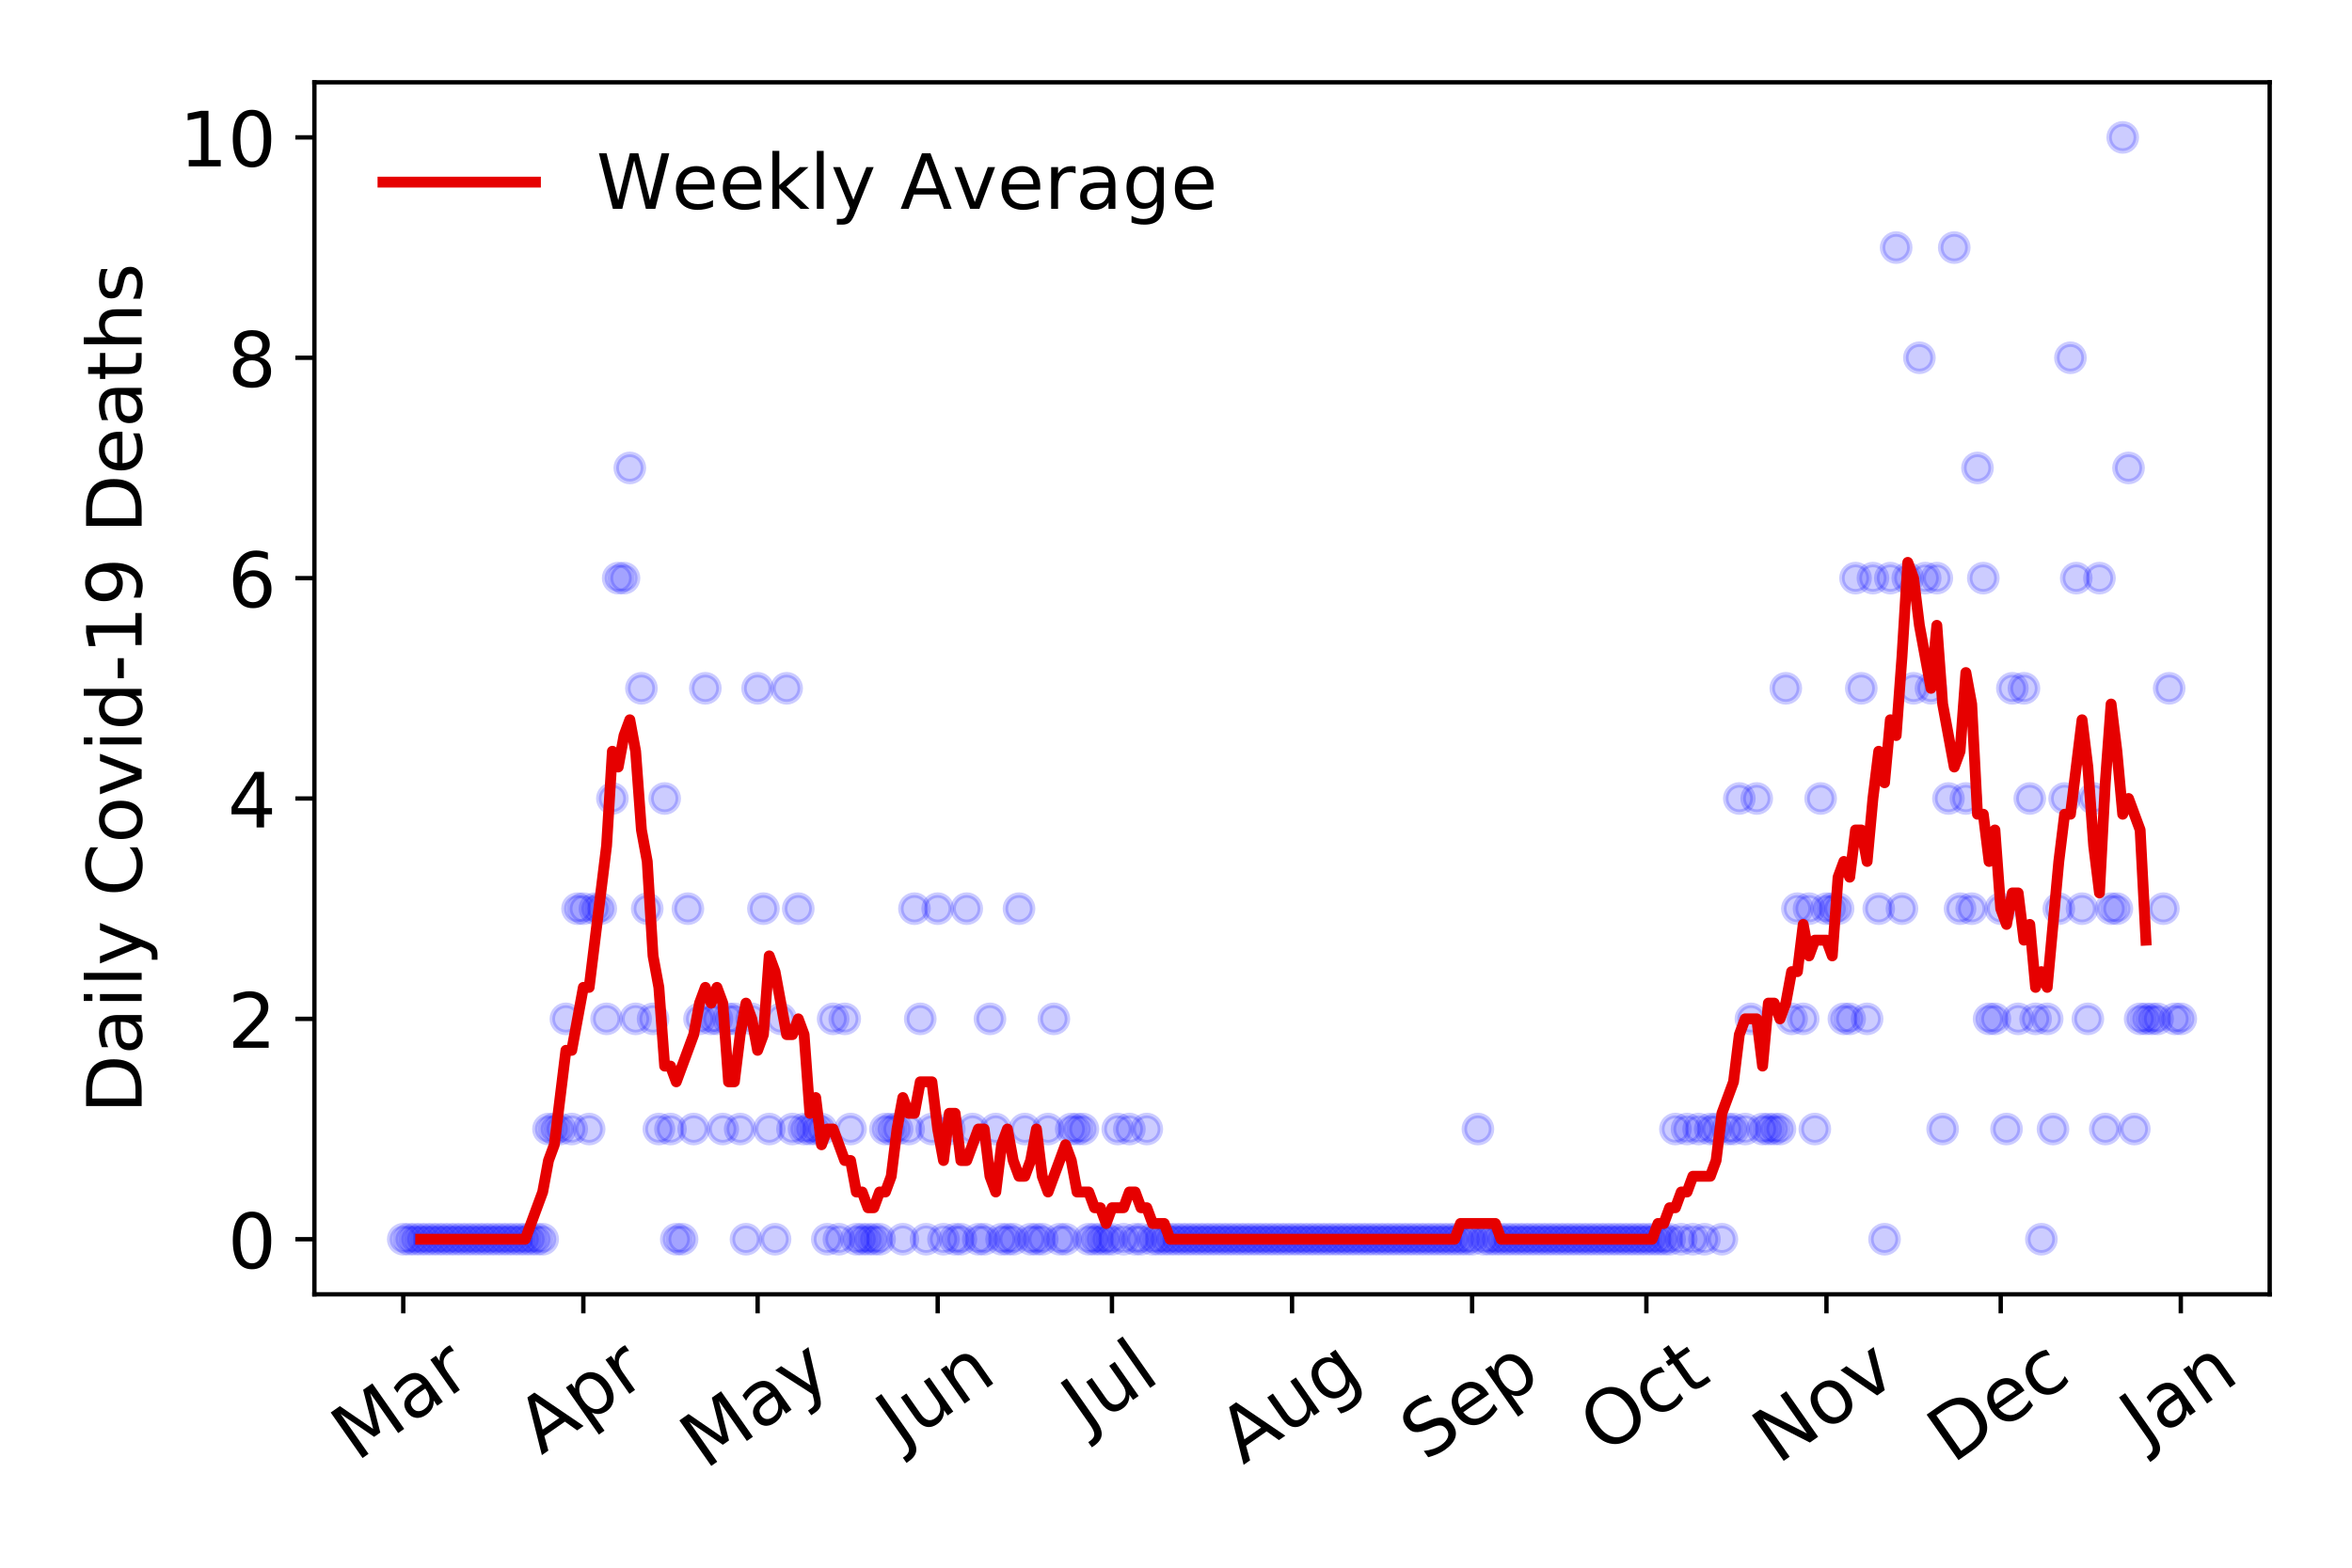 <?xml version="1.0" encoding="utf-8" standalone="no"?>
<!DOCTYPE svg PUBLIC "-//W3C//DTD SVG 1.1//EN"
  "http://www.w3.org/Graphics/SVG/1.1/DTD/svg11.dtd">
<!-- Created with matplotlib (https://matplotlib.org/) -->
<svg height="288pt" version="1.1" viewBox="0 0 432 288" width="432pt" xmlns="http://www.w3.org/2000/svg" xmlns:xlink="http://www.w3.org/1999/xlink">
 <defs>
  <style type="text/css">
*{stroke-linecap:butt;stroke-linejoin:round;}
  </style>
 </defs>
 <g id="figure_1">
  <g id="patch_1">
   <path d="M 0 288 
L 432 288 
L 432 0 
L 0 0 
z
" style="fill:#ffffff;"/>
  </g>
  <g id="axes_1">
   <g id="patch_2">
    <path d="M 57.745 237.778 
L 416.88 237.778 
L 416.88 15.12 
L 57.745 15.12 
z
" style="fill:#ffffff;"/>
   </g>
   <g id="matplotlib.axis_1">
    <g id="xtick_1">
     <g id="line2d_1">
      <defs>
       <path d="M 0 0 
L 0 3.5 
" id="mb773cccec8" style="stroke:#000000;stroke-width:0.8;"/>
      </defs>
      <g>
       <use style="stroke:#000000;stroke-width:0.8;" x="74.069" xlink:href="#mb773cccec8" y="237.778"/>
      </g>
     </g>
     <g id="text_1">
      <!-- Mar -->
      <defs>
       <path d="M 9.812 72.906 
L 24.516 72.906 
L 43.109 23.297 
L 61.812 72.906 
L 76.516 72.906 
L 76.516 0 
L 66.891 0 
L 66.891 64.016 
L 48.094 14.016 
L 38.188 14.016 
L 19.391 64.016 
L 19.391 0 
L 9.812 0 
z
" id="DejaVuSans-77"/>
       <path d="M 34.281 27.484 
Q 23.391 27.484 19.188 25 
Q 14.984 22.516 14.984 16.5 
Q 14.984 11.719 18.141 8.906 
Q 21.297 6.109 26.703 6.109 
Q 34.188 6.109 38.703 11.406 
Q 43.219 16.703 43.219 25.484 
L 43.219 27.484 
z
M 52.203 31.203 
L 52.203 0 
L 43.219 0 
L 43.219 8.297 
Q 40.141 3.328 35.547 0.953 
Q 30.953 -1.422 24.312 -1.422 
Q 15.922 -1.422 10.953 3.297 
Q 6 8.016 6 15.922 
Q 6 25.141 12.172 29.828 
Q 18.359 34.516 30.609 34.516 
L 43.219 34.516 
L 43.219 35.406 
Q 43.219 41.609 39.141 45 
Q 35.062 48.391 27.688 48.391 
Q 23 48.391 18.547 47.266 
Q 14.109 46.141 10.016 43.891 
L 10.016 52.203 
Q 14.938 54.109 19.578 55.047 
Q 24.219 56 28.609 56 
Q 40.484 56 46.344 49.844 
Q 52.203 43.703 52.203 31.203 
z
" id="DejaVuSans-97"/>
       <path d="M 41.109 46.297 
Q 39.594 47.172 37.812 47.578 
Q 36.031 48 33.891 48 
Q 26.266 48 22.188 43.047 
Q 18.109 38.094 18.109 28.812 
L 18.109 0 
L 9.078 0 
L 9.078 54.688 
L 18.109 54.688 
L 18.109 46.188 
Q 20.953 51.172 25.484 53.578 
Q 30.031 56 36.531 56 
Q 37.453 56 38.578 55.875 
Q 39.703 55.766 41.062 55.516 
z
" id="DejaVuSans-114"/>
      </defs>
      <g transform="translate(65.467 268.643)rotate(-35)scale(0.14 -0.14)">
       <use xlink:href="#DejaVuSans-77"/>
       <use x="86.279" xlink:href="#DejaVuSans-97"/>
       <use x="147.559" xlink:href="#DejaVuSans-114"/>
      </g>
     </g>
    </g>
    <g id="xtick_2">
     <g id="line2d_2">
      <g>
       <use style="stroke:#000000;stroke-width:0.8;" x="107.145" xlink:href="#mb773cccec8" y="237.778"/>
      </g>
     </g>
     <g id="text_2">
      <!-- Apr -->
      <defs>
       <path d="M 34.188 63.188 
L 20.797 26.906 
L 47.609 26.906 
z
M 28.609 72.906 
L 39.797 72.906 
L 67.578 0 
L 57.328 0 
L 50.688 18.703 
L 17.828 18.703 
L 11.188 0 
L 0.781 0 
z
" id="DejaVuSans-65"/>
       <path d="M 18.109 8.203 
L 18.109 -20.797 
L 9.078 -20.797 
L 9.078 54.688 
L 18.109 54.688 
L 18.109 46.391 
Q 20.953 51.266 25.266 53.625 
Q 29.594 56 35.594 56 
Q 45.562 56 51.781 48.094 
Q 58.016 40.188 58.016 27.297 
Q 58.016 14.406 51.781 6.484 
Q 45.562 -1.422 35.594 -1.422 
Q 29.594 -1.422 25.266 0.953 
Q 20.953 3.328 18.109 8.203 
z
M 48.688 27.297 
Q 48.688 37.203 44.609 42.844 
Q 40.531 48.484 33.406 48.484 
Q 26.266 48.484 22.188 42.844 
Q 18.109 37.203 18.109 27.297 
Q 18.109 17.391 22.188 11.75 
Q 26.266 6.109 33.406 6.109 
Q 40.531 6.109 44.609 11.75 
Q 48.688 17.391 48.688 27.297 
z
" id="DejaVuSans-112"/>
      </defs>
      <g transform="translate(99.441 267.384)rotate(-35)scale(0.14 -0.14)">
       <use xlink:href="#DejaVuSans-65"/>
       <use x="68.408" xlink:href="#DejaVuSans-112"/>
       <use x="131.885" xlink:href="#DejaVuSans-114"/>
      </g>
     </g>
    </g>
    <g id="xtick_3">
     <g id="line2d_3">
      <g>
       <use style="stroke:#000000;stroke-width:0.8;" x="139.153" xlink:href="#mb773cccec8" y="237.778"/>
      </g>
     </g>
     <g id="text_3">
      <!-- May -->
      <defs>
       <path d="M 32.172 -5.078 
Q 28.375 -14.844 24.75 -17.812 
Q 21.141 -20.797 15.094 -20.797 
L 7.906 -20.797 
L 7.906 -13.281 
L 13.188 -13.281 
Q 16.891 -13.281 18.938 -11.516 
Q 21 -9.766 23.484 -3.219 
L 25.094 0.875 
L 2.984 54.688 
L 12.5 54.688 
L 29.594 11.922 
L 46.688 54.688 
L 56.203 54.688 
z
" id="DejaVuSans-121"/>
      </defs>
      <g transform="translate(129.514 270.094)rotate(-35)scale(0.14 -0.14)">
       <use xlink:href="#DejaVuSans-77"/>
       <use x="86.279" xlink:href="#DejaVuSans-97"/>
       <use x="147.559" xlink:href="#DejaVuSans-121"/>
      </g>
     </g>
    </g>
    <g id="xtick_4">
     <g id="line2d_4">
      <g>
       <use style="stroke:#000000;stroke-width:0.8;" x="172.229" xlink:href="#mb773cccec8" y="237.778"/>
      </g>
     </g>
     <g id="text_4">
      <!-- Jun -->
      <defs>
       <path d="M 9.812 72.906 
L 19.672 72.906 
L 19.672 5.078 
Q 19.672 -8.109 14.672 -14.062 
Q 9.672 -20.016 -1.422 -20.016 
L -5.172 -20.016 
L -5.172 -11.719 
L -2.094 -11.719 
Q 4.438 -11.719 7.125 -8.047 
Q 9.812 -4.391 9.812 5.078 
z
" id="DejaVuSans-74"/>
       <path d="M 8.5 21.578 
L 8.5 54.688 
L 17.484 54.688 
L 17.484 21.922 
Q 17.484 14.156 20.5 10.266 
Q 23.531 6.391 29.594 6.391 
Q 36.859 6.391 41.078 11.031 
Q 45.312 15.672 45.312 23.688 
L 45.312 54.688 
L 54.297 54.688 
L 54.297 0 
L 45.312 0 
L 45.312 8.406 
Q 42.047 3.422 37.719 1 
Q 33.406 -1.422 27.688 -1.422 
Q 18.266 -1.422 13.375 4.438 
Q 8.5 10.297 8.5 21.578 
z
M 31.109 56 
z
" id="DejaVuSans-117"/>
       <path d="M 54.891 33.016 
L 54.891 0 
L 45.906 0 
L 45.906 32.719 
Q 45.906 40.484 42.875 44.328 
Q 39.844 48.188 33.797 48.188 
Q 26.516 48.188 22.312 43.547 
Q 18.109 38.922 18.109 30.906 
L 18.109 0 
L 9.078 0 
L 9.078 54.688 
L 18.109 54.688 
L 18.109 46.188 
Q 21.344 51.125 25.703 53.562 
Q 30.078 56 35.797 56 
Q 45.219 56 50.047 50.172 
Q 54.891 44.344 54.891 33.016 
z
" id="DejaVuSans-110"/>
      </defs>
      <g transform="translate(165.485 266.039)rotate(-35)scale(0.14 -0.14)">
       <use xlink:href="#DejaVuSans-74"/>
       <use x="29.492" xlink:href="#DejaVuSans-117"/>
       <use x="92.871" xlink:href="#DejaVuSans-110"/>
      </g>
     </g>
    </g>
    <g id="xtick_5">
     <g id="line2d_5">
      <g>
       <use style="stroke:#000000;stroke-width:0.8;" x="204.237" xlink:href="#mb773cccec8" y="237.778"/>
      </g>
     </g>
     <g id="text_5">
      <!-- Jul -->
      <defs>
       <path d="M 9.422 75.984 
L 18.406 75.984 
L 18.406 0 
L 9.422 0 
z
" id="DejaVuSans-108"/>
      </defs>
      <g transform="translate(199.534 263.181)rotate(-35)scale(0.14 -0.14)">
       <use xlink:href="#DejaVuSans-74"/>
       <use x="29.492" xlink:href="#DejaVuSans-117"/>
       <use x="92.871" xlink:href="#DejaVuSans-108"/>
      </g>
     </g>
    </g>
    <g id="xtick_6">
     <g id="line2d_6">
      <g>
       <use style="stroke:#000000;stroke-width:0.8;" x="237.312" xlink:href="#mb773cccec8" y="237.778"/>
      </g>
     </g>
     <g id="text_6">
      <!-- Aug -->
      <defs>
       <path d="M 45.406 27.984 
Q 45.406 37.75 41.375 43.109 
Q 37.359 48.484 30.078 48.484 
Q 22.859 48.484 18.828 43.109 
Q 14.797 37.75 14.797 27.984 
Q 14.797 18.266 18.828 12.891 
Q 22.859 7.516 30.078 7.516 
Q 37.359 7.516 41.375 12.891 
Q 45.406 18.266 45.406 27.984 
z
M 54.391 6.781 
Q 54.391 -7.172 48.188 -13.984 
Q 42 -20.797 29.203 -20.797 
Q 24.469 -20.797 20.266 -20.094 
Q 16.062 -19.391 12.109 -17.922 
L 12.109 -9.188 
Q 16.062 -11.328 19.922 -12.344 
Q 23.781 -13.375 27.781 -13.375 
Q 36.625 -13.375 41.016 -8.766 
Q 45.406 -4.156 45.406 5.172 
L 45.406 9.625 
Q 42.625 4.781 38.281 2.391 
Q 33.938 0 27.875 0 
Q 17.828 0 11.672 7.656 
Q 5.516 15.328 5.516 27.984 
Q 5.516 40.672 11.672 48.328 
Q 17.828 56 27.875 56 
Q 33.938 56 38.281 53.609 
Q 42.625 51.219 45.406 46.391 
L 45.406 54.688 
L 54.391 54.688 
z
" id="DejaVuSans-103"/>
      </defs>
      <g transform="translate(228.332 269.172)rotate(-35)scale(0.14 -0.14)">
       <use xlink:href="#DejaVuSans-65"/>
       <use x="68.408" xlink:href="#DejaVuSans-117"/>
       <use x="131.787" xlink:href="#DejaVuSans-103"/>
      </g>
     </g>
    </g>
    <g id="xtick_7">
     <g id="line2d_7">
      <g>
       <use style="stroke:#000000;stroke-width:0.8;" x="270.388" xlink:href="#mb773cccec8" y="237.778"/>
      </g>
     </g>
     <g id="text_7">
      <!-- Sep -->
      <defs>
       <path d="M 53.516 70.516 
L 53.516 60.891 
Q 47.906 63.578 42.922 64.891 
Q 37.938 66.219 33.297 66.219 
Q 25.25 66.219 20.875 63.094 
Q 16.5 59.969 16.5 54.203 
Q 16.5 49.359 19.406 46.891 
Q 22.312 44.438 30.422 42.922 
L 36.375 41.703 
Q 47.406 39.594 52.656 34.297 
Q 57.906 29 57.906 20.125 
Q 57.906 9.516 50.797 4.047 
Q 43.703 -1.422 29.984 -1.422 
Q 24.812 -1.422 18.969 -0.25 
Q 13.141 0.922 6.891 3.219 
L 6.891 13.375 
Q 12.891 10.016 18.656 8.297 
Q 24.422 6.594 29.984 6.594 
Q 38.422 6.594 43.016 9.906 
Q 47.609 13.234 47.609 19.391 
Q 47.609 24.75 44.312 27.781 
Q 41.016 30.812 33.5 32.328 
L 27.484 33.5 
Q 16.453 35.688 11.516 40.375 
Q 6.594 45.062 6.594 53.422 
Q 6.594 63.094 13.406 68.656 
Q 20.219 74.219 32.172 74.219 
Q 37.312 74.219 42.625 73.281 
Q 47.953 72.359 53.516 70.516 
z
" id="DejaVuSans-83"/>
       <path d="M 56.203 29.594 
L 56.203 25.203 
L 14.891 25.203 
Q 15.484 15.922 20.484 11.062 
Q 25.484 6.203 34.422 6.203 
Q 39.594 6.203 44.453 7.469 
Q 49.312 8.734 54.109 11.281 
L 54.109 2.781 
Q 49.266 0.734 44.188 -0.344 
Q 39.109 -1.422 33.891 -1.422 
Q 20.797 -1.422 13.156 6.188 
Q 5.516 13.812 5.516 26.812 
Q 5.516 40.234 12.766 48.109 
Q 20.016 56 32.328 56 
Q 43.359 56 49.781 48.891 
Q 56.203 41.797 56.203 29.594 
z
M 47.219 32.234 
Q 47.125 39.594 43.094 43.984 
Q 39.062 48.391 32.422 48.391 
Q 24.906 48.391 20.391 44.141 
Q 15.875 39.891 15.188 32.172 
z
" id="DejaVuSans-101"/>
      </defs>
      <g transform="translate(261.795 268.629)rotate(-35)scale(0.14 -0.14)">
       <use xlink:href="#DejaVuSans-83"/>
       <use x="63.477" xlink:href="#DejaVuSans-101"/>
       <use x="125" xlink:href="#DejaVuSans-112"/>
      </g>
     </g>
    </g>
    <g id="xtick_8">
     <g id="line2d_8">
      <g>
       <use style="stroke:#000000;stroke-width:0.8;" x="302.396" xlink:href="#mb773cccec8" y="237.778"/>
      </g>
     </g>
     <g id="text_8">
      <!-- Oct -->
      <defs>
       <path d="M 39.406 66.219 
Q 28.656 66.219 22.328 58.203 
Q 16.016 50.203 16.016 36.375 
Q 16.016 22.609 22.328 14.594 
Q 28.656 6.594 39.406 6.594 
Q 50.141 6.594 56.422 14.594 
Q 62.703 22.609 62.703 36.375 
Q 62.703 50.203 56.422 58.203 
Q 50.141 66.219 39.406 66.219 
z
M 39.406 74.219 
Q 54.734 74.219 63.906 63.938 
Q 73.094 53.656 73.094 36.375 
Q 73.094 19.141 63.906 8.859 
Q 54.734 -1.422 39.406 -1.422 
Q 24.031 -1.422 14.812 8.828 
Q 5.609 19.094 5.609 36.375 
Q 5.609 53.656 14.812 63.938 
Q 24.031 74.219 39.406 74.219 
z
" id="DejaVuSans-79"/>
       <path d="M 48.781 52.594 
L 48.781 44.188 
Q 44.969 46.297 41.141 47.344 
Q 37.312 48.391 33.406 48.391 
Q 24.656 48.391 19.812 42.844 
Q 14.984 37.312 14.984 27.297 
Q 14.984 17.281 19.812 11.734 
Q 24.656 6.203 33.406 6.203 
Q 37.312 6.203 41.141 7.25 
Q 44.969 8.297 48.781 10.406 
L 48.781 2.094 
Q 45.016 0.344 40.984 -0.531 
Q 36.969 -1.422 32.422 -1.422 
Q 20.062 -1.422 12.781 6.344 
Q 5.516 14.109 5.516 27.297 
Q 5.516 40.672 12.859 48.328 
Q 20.219 56 33.016 56 
Q 37.156 56 41.109 55.141 
Q 45.062 54.297 48.781 52.594 
z
" id="DejaVuSans-99"/>
       <path d="M 18.312 70.219 
L 18.312 54.688 
L 36.812 54.688 
L 36.812 47.703 
L 18.312 47.703 
L 18.312 18.016 
Q 18.312 11.328 20.141 9.422 
Q 21.969 7.516 27.594 7.516 
L 36.812 7.516 
L 36.812 0 
L 27.594 0 
Q 17.188 0 13.234 3.875 
Q 9.281 7.766 9.281 18.016 
L 9.281 47.703 
L 2.688 47.703 
L 2.688 54.688 
L 9.281 54.688 
L 9.281 70.219 
z
" id="DejaVuSans-116"/>
      </defs>
      <g transform="translate(294.698 267.377)rotate(-35)scale(0.14 -0.14)">
       <use xlink:href="#DejaVuSans-79"/>
       <use x="78.711" xlink:href="#DejaVuSans-99"/>
       <use x="133.691" xlink:href="#DejaVuSans-116"/>
      </g>
     </g>
    </g>
    <g id="xtick_9">
     <g id="line2d_9">
      <g>
       <use style="stroke:#000000;stroke-width:0.8;" x="335.472" xlink:href="#mb773cccec8" y="237.778"/>
      </g>
     </g>
     <g id="text_9">
      <!-- Nov -->
      <defs>
       <path d="M 9.812 72.906 
L 23.094 72.906 
L 55.422 11.922 
L 55.422 72.906 
L 64.984 72.906 
L 64.984 0 
L 51.703 0 
L 19.391 60.984 
L 19.391 0 
L 9.812 0 
z
" id="DejaVuSans-78"/>
       <path d="M 30.609 48.391 
Q 23.391 48.391 19.188 42.75 
Q 14.984 37.109 14.984 27.297 
Q 14.984 17.484 19.156 11.844 
Q 23.344 6.203 30.609 6.203 
Q 37.797 6.203 41.984 11.859 
Q 46.188 17.531 46.188 27.297 
Q 46.188 37.016 41.984 42.703 
Q 37.797 48.391 30.609 48.391 
z
M 30.609 56 
Q 42.328 56 49.016 48.375 
Q 55.719 40.766 55.719 27.297 
Q 55.719 13.875 49.016 6.219 
Q 42.328 -1.422 30.609 -1.422 
Q 18.844 -1.422 12.172 6.219 
Q 5.516 13.875 5.516 27.297 
Q 5.516 40.766 12.172 48.375 
Q 18.844 56 30.609 56 
z
" id="DejaVuSans-111"/>
       <path d="M 2.984 54.688 
L 12.5 54.688 
L 29.594 8.797 
L 46.688 54.688 
L 56.203 54.688 
L 35.688 0 
L 23.484 0 
z
" id="DejaVuSans-118"/>
      </defs>
      <g transform="translate(326.495 269.166)rotate(-35)scale(0.14 -0.14)">
       <use xlink:href="#DejaVuSans-78"/>
       <use x="74.805" xlink:href="#DejaVuSans-111"/>
       <use x="135.986" xlink:href="#DejaVuSans-118"/>
      </g>
     </g>
    </g>
    <g id="xtick_10">
     <g id="line2d_10">
      <g>
       <use style="stroke:#000000;stroke-width:0.8;" x="367.48" xlink:href="#mb773cccec8" y="237.778"/>
      </g>
     </g>
     <g id="text_10">
      <!-- Dec -->
      <defs>
       <path d="M 19.672 64.797 
L 19.672 8.109 
L 31.594 8.109 
Q 46.688 8.109 53.688 14.938 
Q 60.688 21.781 60.688 36.531 
Q 60.688 51.172 53.688 57.984 
Q 46.688 64.797 31.594 64.797 
z
M 9.812 72.906 
L 30.078 72.906 
Q 51.266 72.906 61.172 64.094 
Q 71.094 55.281 71.094 36.531 
Q 71.094 17.672 61.125 8.828 
Q 51.172 0 30.078 0 
L 9.812 0 
z
" id="DejaVuSans-68"/>
      </defs>
      <g transform="translate(358.6 269.032)rotate(-35)scale(0.14 -0.14)">
       <use xlink:href="#DejaVuSans-68"/>
       <use x="77.002" xlink:href="#DejaVuSans-101"/>
       <use x="138.525" xlink:href="#DejaVuSans-99"/>
      </g>
     </g>
    </g>
    <g id="xtick_11">
     <g id="line2d_11">
      <g>
       <use style="stroke:#000000;stroke-width:0.8;" x="400.556" xlink:href="#mb773cccec8" y="237.778"/>
      </g>
     </g>
     <g id="text_11">
      <!-- Jan -->
      <g transform="translate(393.932 265.871)rotate(-35)scale(0.14 -0.14)">
       <use xlink:href="#DejaVuSans-74"/>
       <use x="29.492" xlink:href="#DejaVuSans-97"/>
       <use x="90.771" xlink:href="#DejaVuSans-110"/>
      </g>
     </g>
    </g>
   </g>
   <g id="matplotlib.axis_2">
    <g id="ytick_1">
     <g id="line2d_12">
      <defs>
       <path d="M 0 0 
L -3.5 0 
" id="mb974b09902" style="stroke:#000000;stroke-width:0.8;"/>
      </defs>
      <g>
       <use style="stroke:#000000;stroke-width:0.8;" x="57.745" xlink:href="#mb974b09902" y="227.657"/>
      </g>
     </g>
     <g id="text_12">
      <!-- 0 -->
      <defs>
       <path d="M 31.781 66.406 
Q 24.172 66.406 20.328 58.906 
Q 16.5 51.422 16.5 36.375 
Q 16.5 21.391 20.328 13.891 
Q 24.172 6.391 31.781 6.391 
Q 39.453 6.391 43.281 13.891 
Q 47.125 21.391 47.125 36.375 
Q 47.125 51.422 43.281 58.906 
Q 39.453 66.406 31.781 66.406 
z
M 31.781 74.219 
Q 44.047 74.219 50.516 64.516 
Q 56.984 54.828 56.984 36.375 
Q 56.984 17.969 50.516 8.266 
Q 44.047 -1.422 31.781 -1.422 
Q 19.531 -1.422 13.062 8.266 
Q 6.594 17.969 6.594 36.375 
Q 6.594 54.828 13.062 64.516 
Q 19.531 74.219 31.781 74.219 
z
" id="DejaVuSans-48"/>
      </defs>
      <g transform="translate(41.837 232.976)scale(0.14 -0.14)">
       <use xlink:href="#DejaVuSans-48"/>
      </g>
     </g>
    </g>
    <g id="ytick_2">
     <g id="line2d_13">
      <g>
       <use style="stroke:#000000;stroke-width:0.8;" x="57.745" xlink:href="#mb974b09902" y="187.174"/>
      </g>
     </g>
     <g id="text_13">
      <!-- 2 -->
      <defs>
       <path d="M 19.188 8.297 
L 53.609 8.297 
L 53.609 0 
L 7.328 0 
L 7.328 8.297 
Q 12.938 14.109 22.625 23.891 
Q 32.328 33.688 34.812 36.531 
Q 39.547 41.844 41.422 45.531 
Q 43.312 49.219 43.312 52.781 
Q 43.312 58.594 39.234 62.25 
Q 35.156 65.922 28.609 65.922 
Q 23.969 65.922 18.812 64.312 
Q 13.672 62.703 7.812 59.422 
L 7.812 69.391 
Q 13.766 71.781 18.938 73 
Q 24.125 74.219 28.422 74.219 
Q 39.75 74.219 46.484 68.547 
Q 53.219 62.891 53.219 53.422 
Q 53.219 48.922 51.531 44.891 
Q 49.859 40.875 45.406 35.406 
Q 44.188 33.984 37.641 27.219 
Q 31.109 20.453 19.188 8.297 
z
" id="DejaVuSans-50"/>
      </defs>
      <g transform="translate(41.837 192.493)scale(0.14 -0.14)">
       <use xlink:href="#DejaVuSans-50"/>
      </g>
     </g>
    </g>
    <g id="ytick_3">
     <g id="line2d_14">
      <g>
       <use style="stroke:#000000;stroke-width:0.8;" x="57.745" xlink:href="#mb974b09902" y="146.691"/>
      </g>
     </g>
     <g id="text_14">
      <!-- 4 -->
      <defs>
       <path d="M 37.797 64.312 
L 12.891 25.391 
L 37.797 25.391 
z
M 35.203 72.906 
L 47.609 72.906 
L 47.609 25.391 
L 58.016 25.391 
L 58.016 17.188 
L 47.609 17.188 
L 47.609 0 
L 37.797 0 
L 37.797 17.188 
L 4.891 17.188 
L 4.891 26.703 
z
" id="DejaVuSans-52"/>
      </defs>
      <g transform="translate(41.837 152.01)scale(0.14 -0.14)">
       <use xlink:href="#DejaVuSans-52"/>
      </g>
     </g>
    </g>
    <g id="ytick_4">
     <g id="line2d_15">
      <g>
       <use style="stroke:#000000;stroke-width:0.8;" x="57.745" xlink:href="#mb974b09902" y="106.207"/>
      </g>
     </g>
     <g id="text_15">
      <!-- 6 -->
      <defs>
       <path d="M 33.016 40.375 
Q 26.375 40.375 22.484 35.828 
Q 18.609 31.297 18.609 23.391 
Q 18.609 15.531 22.484 10.953 
Q 26.375 6.391 33.016 6.391 
Q 39.656 6.391 43.531 10.953 
Q 47.406 15.531 47.406 23.391 
Q 47.406 31.297 43.531 35.828 
Q 39.656 40.375 33.016 40.375 
z
M 52.594 71.297 
L 52.594 62.312 
Q 48.875 64.062 45.094 64.984 
Q 41.312 65.922 37.594 65.922 
Q 27.828 65.922 22.672 59.328 
Q 17.531 52.734 16.797 39.406 
Q 19.672 43.656 24.016 45.922 
Q 28.375 48.188 33.594 48.188 
Q 44.578 48.188 50.953 41.516 
Q 57.328 34.859 57.328 23.391 
Q 57.328 12.156 50.688 5.359 
Q 44.047 -1.422 33.016 -1.422 
Q 20.359 -1.422 13.672 8.266 
Q 6.984 17.969 6.984 36.375 
Q 6.984 53.656 15.188 63.938 
Q 23.391 74.219 37.203 74.219 
Q 40.922 74.219 44.703 73.484 
Q 48.484 72.75 52.594 71.297 
z
" id="DejaVuSans-54"/>
      </defs>
      <g transform="translate(41.837 111.526)scale(0.14 -0.14)">
       <use xlink:href="#DejaVuSans-54"/>
      </g>
     </g>
    </g>
    <g id="ytick_5">
     <g id="line2d_16">
      <g>
       <use style="stroke:#000000;stroke-width:0.8;" x="57.745" xlink:href="#mb974b09902" y="65.724"/>
      </g>
     </g>
     <g id="text_16">
      <!-- 8 -->
      <defs>
       <path d="M 31.781 34.625 
Q 24.75 34.625 20.719 30.859 
Q 16.703 27.094 16.703 20.516 
Q 16.703 13.922 20.719 10.156 
Q 24.75 6.391 31.781 6.391 
Q 38.812 6.391 42.859 10.172 
Q 46.922 13.969 46.922 20.516 
Q 46.922 27.094 42.891 30.859 
Q 38.875 34.625 31.781 34.625 
z
M 21.922 38.812 
Q 15.578 40.375 12.031 44.719 
Q 8.5 49.078 8.5 55.328 
Q 8.5 64.062 14.719 69.141 
Q 20.953 74.219 31.781 74.219 
Q 42.672 74.219 48.875 69.141 
Q 55.078 64.062 55.078 55.328 
Q 55.078 49.078 51.531 44.719 
Q 48 40.375 41.703 38.812 
Q 48.828 37.156 52.797 32.312 
Q 56.781 27.484 56.781 20.516 
Q 56.781 9.906 50.312 4.234 
Q 43.844 -1.422 31.781 -1.422 
Q 19.734 -1.422 13.25 4.234 
Q 6.781 9.906 6.781 20.516 
Q 6.781 27.484 10.781 32.312 
Q 14.797 37.156 21.922 38.812 
z
M 18.312 54.391 
Q 18.312 48.734 21.844 45.562 
Q 25.391 42.391 31.781 42.391 
Q 38.141 42.391 41.719 45.562 
Q 45.312 48.734 45.312 54.391 
Q 45.312 60.062 41.719 63.234 
Q 38.141 66.406 31.781 66.406 
Q 25.391 66.406 21.844 63.234 
Q 18.312 60.062 18.312 54.391 
z
" id="DejaVuSans-56"/>
      </defs>
      <g transform="translate(41.837 71.043)scale(0.14 -0.14)">
       <use xlink:href="#DejaVuSans-56"/>
      </g>
     </g>
    </g>
    <g id="ytick_6">
     <g id="line2d_17">
      <g>
       <use style="stroke:#000000;stroke-width:0.8;" x="57.745" xlink:href="#mb974b09902" y="25.241"/>
      </g>
     </g>
     <g id="text_17">
      <!-- 10 -->
      <defs>
       <path d="M 12.406 8.297 
L 28.516 8.297 
L 28.516 63.922 
L 10.984 60.406 
L 10.984 69.391 
L 28.422 72.906 
L 38.281 72.906 
L 38.281 8.297 
L 54.391 8.297 
L 54.391 0 
L 12.406 0 
z
" id="DejaVuSans-49"/>
      </defs>
      <g transform="translate(32.93 30.56)scale(0.14 -0.14)">
       <use xlink:href="#DejaVuSans-49"/>
       <use x="63.623" xlink:href="#DejaVuSans-48"/>
      </g>
     </g>
    </g>
    <g id="text_18">
     <!-- Daily Covid-19 Deaths -->
     <defs>
      <path d="M 9.422 54.688 
L 18.406 54.688 
L 18.406 0 
L 9.422 0 
z
M 9.422 75.984 
L 18.406 75.984 
L 18.406 64.594 
L 9.422 64.594 
z
" id="DejaVuSans-105"/>
      <path id="DejaVuSans-32"/>
      <path d="M 64.406 67.281 
L 64.406 56.891 
Q 59.422 61.531 53.781 63.812 
Q 48.141 66.109 41.797 66.109 
Q 29.297 66.109 22.656 58.469 
Q 16.016 50.828 16.016 36.375 
Q 16.016 21.969 22.656 14.328 
Q 29.297 6.688 41.797 6.688 
Q 48.141 6.688 53.781 8.984 
Q 59.422 11.281 64.406 15.922 
L 64.406 5.609 
Q 59.234 2.094 53.438 0.328 
Q 47.656 -1.422 41.219 -1.422 
Q 24.656 -1.422 15.125 8.703 
Q 5.609 18.844 5.609 36.375 
Q 5.609 53.953 15.125 64.078 
Q 24.656 74.219 41.219 74.219 
Q 47.75 74.219 53.531 72.484 
Q 59.328 70.75 64.406 67.281 
z
" id="DejaVuSans-67"/>
      <path d="M 45.406 46.391 
L 45.406 75.984 
L 54.391 75.984 
L 54.391 0 
L 45.406 0 
L 45.406 8.203 
Q 42.578 3.328 38.25 0.953 
Q 33.938 -1.422 27.875 -1.422 
Q 17.969 -1.422 11.734 6.484 
Q 5.516 14.406 5.516 27.297 
Q 5.516 40.188 11.734 48.094 
Q 17.969 56 27.875 56 
Q 33.938 56 38.25 53.625 
Q 42.578 51.266 45.406 46.391 
z
M 14.797 27.297 
Q 14.797 17.391 18.875 11.75 
Q 22.953 6.109 30.078 6.109 
Q 37.203 6.109 41.297 11.75 
Q 45.406 17.391 45.406 27.297 
Q 45.406 37.203 41.297 42.844 
Q 37.203 48.484 30.078 48.484 
Q 22.953 48.484 18.875 42.844 
Q 14.797 37.203 14.797 27.297 
z
" id="DejaVuSans-100"/>
      <path d="M 4.891 31.391 
L 31.203 31.391 
L 31.203 23.391 
L 4.891 23.391 
z
" id="DejaVuSans-45"/>
      <path d="M 10.984 1.516 
L 10.984 10.5 
Q 14.703 8.734 18.5 7.812 
Q 22.312 6.891 25.984 6.891 
Q 35.75 6.891 40.891 13.453 
Q 46.047 20.016 46.781 33.406 
Q 43.953 29.203 39.594 26.953 
Q 35.25 24.703 29.984 24.703 
Q 19.047 24.703 12.672 31.312 
Q 6.297 37.938 6.297 49.422 
Q 6.297 60.641 12.938 67.422 
Q 19.578 74.219 30.609 74.219 
Q 43.266 74.219 49.922 64.516 
Q 56.594 54.828 56.594 36.375 
Q 56.594 19.141 48.406 8.859 
Q 40.234 -1.422 26.422 -1.422 
Q 22.703 -1.422 18.891 -0.688 
Q 15.094 0.047 10.984 1.516 
z
M 30.609 32.422 
Q 37.25 32.422 41.125 36.953 
Q 45.016 41.5 45.016 49.422 
Q 45.016 57.281 41.125 61.844 
Q 37.25 66.406 30.609 66.406 
Q 23.969 66.406 20.094 61.844 
Q 16.219 57.281 16.219 49.422 
Q 16.219 41.5 20.094 36.953 
Q 23.969 32.422 30.609 32.422 
z
" id="DejaVuSans-57"/>
      <path d="M 54.891 33.016 
L 54.891 0 
L 45.906 0 
L 45.906 32.719 
Q 45.906 40.484 42.875 44.328 
Q 39.844 48.188 33.797 48.188 
Q 26.516 48.188 22.312 43.547 
Q 18.109 38.922 18.109 30.906 
L 18.109 0 
L 9.078 0 
L 9.078 75.984 
L 18.109 75.984 
L 18.109 46.188 
Q 21.344 51.125 25.703 53.562 
Q 30.078 56 35.797 56 
Q 45.219 56 50.047 50.172 
Q 54.891 44.344 54.891 33.016 
z
" id="DejaVuSans-104"/>
      <path d="M 44.281 53.078 
L 44.281 44.578 
Q 40.484 46.531 36.375 47.5 
Q 32.281 48.484 27.875 48.484 
Q 21.188 48.484 17.844 46.438 
Q 14.5 44.391 14.5 40.281 
Q 14.5 37.156 16.891 35.375 
Q 19.281 33.594 26.516 31.984 
L 29.594 31.297 
Q 39.156 29.25 43.188 25.516 
Q 47.219 21.781 47.219 15.094 
Q 47.219 7.469 41.188 3.016 
Q 35.156 -1.422 24.609 -1.422 
Q 20.219 -1.422 15.453 -0.562 
Q 10.688 0.297 5.422 2 
L 5.422 11.281 
Q 10.406 8.688 15.234 7.391 
Q 20.062 6.109 24.812 6.109 
Q 31.156 6.109 34.562 8.281 
Q 37.984 10.453 37.984 14.406 
Q 37.984 18.062 35.516 20.016 
Q 33.062 21.969 24.703 23.781 
L 21.578 24.516 
Q 13.234 26.266 9.516 29.906 
Q 5.812 33.547 5.812 39.891 
Q 5.812 47.609 11.281 51.797 
Q 16.75 56 26.812 56 
Q 31.781 56 36.172 55.266 
Q 40.578 54.547 44.281 53.078 
z
" id="DejaVuSans-115"/>
     </defs>
     <g transform="translate(26.018 204.56)rotate(-90)scale(0.14 -0.14)">
      <use xlink:href="#DejaVuSans-68"/>
      <use x="77.002" xlink:href="#DejaVuSans-97"/>
      <use x="138.281" xlink:href="#DejaVuSans-105"/>
      <use x="166.064" xlink:href="#DejaVuSans-108"/>
      <use x="193.848" xlink:href="#DejaVuSans-121"/>
      <use x="253.027" xlink:href="#DejaVuSans-32"/>
      <use x="284.814" xlink:href="#DejaVuSans-67"/>
      <use x="354.639" xlink:href="#DejaVuSans-111"/>
      <use x="415.82" xlink:href="#DejaVuSans-118"/>
      <use x="475" xlink:href="#DejaVuSans-105"/>
      <use x="502.783" xlink:href="#DejaVuSans-100"/>
      <use x="566.26" xlink:href="#DejaVuSans-45"/>
      <use x="602.344" xlink:href="#DejaVuSans-49"/>
      <use x="665.967" xlink:href="#DejaVuSans-57"/>
      <use x="729.59" xlink:href="#DejaVuSans-32"/>
      <use x="761.377" xlink:href="#DejaVuSans-68"/>
      <use x="838.379" xlink:href="#DejaVuSans-101"/>
      <use x="899.902" xlink:href="#DejaVuSans-97"/>
      <use x="961.182" xlink:href="#DejaVuSans-116"/>
      <use x="1000.391" xlink:href="#DejaVuSans-104"/>
      <use x="1063.77" xlink:href="#DejaVuSans-115"/>
     </g>
    </g>
   </g>
   <g id="line2d_18">
    <defs>
     <path d="M 0 2.5 
C 0.663 2.5 1.299 2.237 1.768 1.768 
C 2.237 1.299 2.5 0.663 2.5 0 
C 2.5 -0.663 2.237 -1.299 1.768 -1.768 
C 1.299 -2.237 0.663 -2.5 0 -2.5 
C -0.663 -2.5 -1.299 -2.237 -1.768 -1.768 
C -2.237 -1.299 -2.5 -0.663 -2.5 0 
C -2.5 0.663 -2.237 1.299 -1.768 1.768 
C -1.299 2.237 -0.663 2.5 0 2.5 
z
" id="m8088405074" style="stroke:#0000ff;stroke-opacity:0.2;"/>
    </defs>
    <g clip-path="url(#p9c225982cd)">
     <use style="fill:#0000ff;fill-opacity:0.2;stroke:#0000ff;stroke-opacity:0.2;" x="74.069" xlink:href="#m8088405074" y="227.657"/>
     <use style="fill:#0000ff;fill-opacity:0.2;stroke:#0000ff;stroke-opacity:0.2;" x="75.136" xlink:href="#m8088405074" y="227.657"/>
     <use style="fill:#0000ff;fill-opacity:0.2;stroke:#0000ff;stroke-opacity:0.2;" x="76.203" xlink:href="#m8088405074" y="227.657"/>
     <use style="fill:#0000ff;fill-opacity:0.2;stroke:#0000ff;stroke-opacity:0.2;" x="77.27" xlink:href="#m8088405074" y="227.657"/>
     <use style="fill:#0000ff;fill-opacity:0.2;stroke:#0000ff;stroke-opacity:0.2;" x="78.337" xlink:href="#m8088405074" y="227.657"/>
     <use style="fill:#0000ff;fill-opacity:0.2;stroke:#0000ff;stroke-opacity:0.2;" x="79.404" xlink:href="#m8088405074" y="227.657"/>
     <use style="fill:#0000ff;fill-opacity:0.2;stroke:#0000ff;stroke-opacity:0.2;" x="80.471" xlink:href="#m8088405074" y="227.657"/>
     <use style="fill:#0000ff;fill-opacity:0.2;stroke:#0000ff;stroke-opacity:0.2;" x="81.538" xlink:href="#m8088405074" y="227.657"/>
     <use style="fill:#0000ff;fill-opacity:0.2;stroke:#0000ff;stroke-opacity:0.2;" x="82.605" xlink:href="#m8088405074" y="227.657"/>
     <use style="fill:#0000ff;fill-opacity:0.2;stroke:#0000ff;stroke-opacity:0.2;" x="83.672" xlink:href="#m8088405074" y="227.657"/>
     <use style="fill:#0000ff;fill-opacity:0.2;stroke:#0000ff;stroke-opacity:0.2;" x="84.739" xlink:href="#m8088405074" y="227.657"/>
     <use style="fill:#0000ff;fill-opacity:0.2;stroke:#0000ff;stroke-opacity:0.2;" x="85.806" xlink:href="#m8088405074" y="227.657"/>
     <use style="fill:#0000ff;fill-opacity:0.2;stroke:#0000ff;stroke-opacity:0.2;" x="86.873" xlink:href="#m8088405074" y="227.657"/>
     <use style="fill:#0000ff;fill-opacity:0.2;stroke:#0000ff;stroke-opacity:0.2;" x="87.94" xlink:href="#m8088405074" y="227.657"/>
     <use style="fill:#0000ff;fill-opacity:0.2;stroke:#0000ff;stroke-opacity:0.2;" x="89.007" xlink:href="#m8088405074" y="227.657"/>
     <use style="fill:#0000ff;fill-opacity:0.2;stroke:#0000ff;stroke-opacity:0.2;" x="90.074" xlink:href="#m8088405074" y="227.657"/>
     <use style="fill:#0000ff;fill-opacity:0.2;stroke:#0000ff;stroke-opacity:0.2;" x="91.141" xlink:href="#m8088405074" y="227.657"/>
     <use style="fill:#0000ff;fill-opacity:0.2;stroke:#0000ff;stroke-opacity:0.2;" x="92.207" xlink:href="#m8088405074" y="227.657"/>
     <use style="fill:#0000ff;fill-opacity:0.2;stroke:#0000ff;stroke-opacity:0.2;" x="93.274" xlink:href="#m8088405074" y="227.657"/>
     <use style="fill:#0000ff;fill-opacity:0.2;stroke:#0000ff;stroke-opacity:0.2;" x="94.341" xlink:href="#m8088405074" y="227.657"/>
     <use style="fill:#0000ff;fill-opacity:0.2;stroke:#0000ff;stroke-opacity:0.2;" x="95.408" xlink:href="#m8088405074" y="227.657"/>
     <use style="fill:#0000ff;fill-opacity:0.2;stroke:#0000ff;stroke-opacity:0.2;" x="96.475" xlink:href="#m8088405074" y="227.657"/>
     <use style="fill:#0000ff;fill-opacity:0.2;stroke:#0000ff;stroke-opacity:0.2;" x="97.542" xlink:href="#m8088405074" y="227.657"/>
     <use style="fill:#0000ff;fill-opacity:0.2;stroke:#0000ff;stroke-opacity:0.2;" x="98.609" xlink:href="#m8088405074" y="227.657"/>
     <use style="fill:#0000ff;fill-opacity:0.2;stroke:#0000ff;stroke-opacity:0.2;" x="99.676" xlink:href="#m8088405074" y="227.657"/>
     <use style="fill:#0000ff;fill-opacity:0.2;stroke:#0000ff;stroke-opacity:0.2;" x="100.743" xlink:href="#m8088405074" y="207.416"/>
     <use style="fill:#0000ff;fill-opacity:0.2;stroke:#0000ff;stroke-opacity:0.2;" x="101.81" xlink:href="#m8088405074" y="207.416"/>
     <use style="fill:#0000ff;fill-opacity:0.2;stroke:#0000ff;stroke-opacity:0.2;" x="102.877" xlink:href="#m8088405074" y="207.416"/>
     <use style="fill:#0000ff;fill-opacity:0.2;stroke:#0000ff;stroke-opacity:0.2;" x="103.944" xlink:href="#m8088405074" y="187.174"/>
     <use style="fill:#0000ff;fill-opacity:0.2;stroke:#0000ff;stroke-opacity:0.2;" x="105.011" xlink:href="#m8088405074" y="207.416"/>
     <use style="fill:#0000ff;fill-opacity:0.2;stroke:#0000ff;stroke-opacity:0.2;" x="106.078" xlink:href="#m8088405074" y="166.932"/>
     <use style="fill:#0000ff;fill-opacity:0.2;stroke:#0000ff;stroke-opacity:0.2;" x="107.145" xlink:href="#m8088405074" y="166.932"/>
     <use style="fill:#0000ff;fill-opacity:0.2;stroke:#0000ff;stroke-opacity:0.2;" x="108.212" xlink:href="#m8088405074" y="207.416"/>
     <use style="fill:#0000ff;fill-opacity:0.2;stroke:#0000ff;stroke-opacity:0.2;" x="109.279" xlink:href="#m8088405074" y="166.932"/>
     <use style="fill:#0000ff;fill-opacity:0.2;stroke:#0000ff;stroke-opacity:0.2;" x="110.346" xlink:href="#m8088405074" y="166.932"/>
     <use style="fill:#0000ff;fill-opacity:0.2;stroke:#0000ff;stroke-opacity:0.2;" x="111.413" xlink:href="#m8088405074" y="187.174"/>
     <use style="fill:#0000ff;fill-opacity:0.2;stroke:#0000ff;stroke-opacity:0.2;" x="112.479" xlink:href="#m8088405074" y="146.691"/>
     <use style="fill:#0000ff;fill-opacity:0.2;stroke:#0000ff;stroke-opacity:0.2;" x="113.546" xlink:href="#m8088405074" y="106.207"/>
     <use style="fill:#0000ff;fill-opacity:0.2;stroke:#0000ff;stroke-opacity:0.2;" x="114.613" xlink:href="#m8088405074" y="106.207"/>
     <use style="fill:#0000ff;fill-opacity:0.2;stroke:#0000ff;stroke-opacity:0.2;" x="115.68" xlink:href="#m8088405074" y="85.966"/>
     <use style="fill:#0000ff;fill-opacity:0.2;stroke:#0000ff;stroke-opacity:0.2;" x="116.747" xlink:href="#m8088405074" y="187.174"/>
     <use style="fill:#0000ff;fill-opacity:0.2;stroke:#0000ff;stroke-opacity:0.2;" x="117.814" xlink:href="#m8088405074" y="126.449"/>
     <use style="fill:#0000ff;fill-opacity:0.2;stroke:#0000ff;stroke-opacity:0.2;" x="118.881" xlink:href="#m8088405074" y="166.932"/>
     <use style="fill:#0000ff;fill-opacity:0.2;stroke:#0000ff;stroke-opacity:0.2;" x="119.948" xlink:href="#m8088405074" y="187.174"/>
     <use style="fill:#0000ff;fill-opacity:0.2;stroke:#0000ff;stroke-opacity:0.2;" x="121.015" xlink:href="#m8088405074" y="207.416"/>
     <use style="fill:#0000ff;fill-opacity:0.2;stroke:#0000ff;stroke-opacity:0.2;" x="122.082" xlink:href="#m8088405074" y="146.691"/>
     <use style="fill:#0000ff;fill-opacity:0.2;stroke:#0000ff;stroke-opacity:0.2;" x="123.149" xlink:href="#m8088405074" y="207.416"/>
     <use style="fill:#0000ff;fill-opacity:0.2;stroke:#0000ff;stroke-opacity:0.2;" x="124.216" xlink:href="#m8088405074" y="227.657"/>
     <use style="fill:#0000ff;fill-opacity:0.2;stroke:#0000ff;stroke-opacity:0.2;" x="125.283" xlink:href="#m8088405074" y="227.657"/>
     <use style="fill:#0000ff;fill-opacity:0.2;stroke:#0000ff;stroke-opacity:0.2;" x="126.35" xlink:href="#m8088405074" y="166.932"/>
     <use style="fill:#0000ff;fill-opacity:0.2;stroke:#0000ff;stroke-opacity:0.2;" x="127.417" xlink:href="#m8088405074" y="207.416"/>
     <use style="fill:#0000ff;fill-opacity:0.2;stroke:#0000ff;stroke-opacity:0.2;" x="128.484" xlink:href="#m8088405074" y="187.174"/>
     <use style="fill:#0000ff;fill-opacity:0.2;stroke:#0000ff;stroke-opacity:0.2;" x="129.551" xlink:href="#m8088405074" y="126.449"/>
     <use style="fill:#0000ff;fill-opacity:0.2;stroke:#0000ff;stroke-opacity:0.2;" x="130.618" xlink:href="#m8088405074" y="187.174"/>
     <use style="fill:#0000ff;fill-opacity:0.2;stroke:#0000ff;stroke-opacity:0.2;" x="131.685" xlink:href="#m8088405074" y="187.174"/>
     <use style="fill:#0000ff;fill-opacity:0.2;stroke:#0000ff;stroke-opacity:0.2;" x="132.752" xlink:href="#m8088405074" y="207.416"/>
     <use style="fill:#0000ff;fill-opacity:0.2;stroke:#0000ff;stroke-opacity:0.2;" x="133.818" xlink:href="#m8088405074" y="187.174"/>
     <use style="fill:#0000ff;fill-opacity:0.2;stroke:#0000ff;stroke-opacity:0.2;" x="134.885" xlink:href="#m8088405074" y="187.174"/>
     <use style="fill:#0000ff;fill-opacity:0.2;stroke:#0000ff;stroke-opacity:0.2;" x="135.952" xlink:href="#m8088405074" y="207.416"/>
     <use style="fill:#0000ff;fill-opacity:0.2;stroke:#0000ff;stroke-opacity:0.2;" x="137.019" xlink:href="#m8088405074" y="227.657"/>
     <use style="fill:#0000ff;fill-opacity:0.2;stroke:#0000ff;stroke-opacity:0.2;" x="138.086" xlink:href="#m8088405074" y="187.174"/>
     <use style="fill:#0000ff;fill-opacity:0.2;stroke:#0000ff;stroke-opacity:0.2;" x="139.153" xlink:href="#m8088405074" y="126.449"/>
     <use style="fill:#0000ff;fill-opacity:0.2;stroke:#0000ff;stroke-opacity:0.2;" x="140.22" xlink:href="#m8088405074" y="166.932"/>
     <use style="fill:#0000ff;fill-opacity:0.2;stroke:#0000ff;stroke-opacity:0.2;" x="141.287" xlink:href="#m8088405074" y="207.416"/>
     <use style="fill:#0000ff;fill-opacity:0.2;stroke:#0000ff;stroke-opacity:0.2;" x="142.354" xlink:href="#m8088405074" y="227.657"/>
     <use style="fill:#0000ff;fill-opacity:0.2;stroke:#0000ff;stroke-opacity:0.2;" x="143.421" xlink:href="#m8088405074" y="187.174"/>
     <use style="fill:#0000ff;fill-opacity:0.2;stroke:#0000ff;stroke-opacity:0.2;" x="144.488" xlink:href="#m8088405074" y="126.449"/>
     <use style="fill:#0000ff;fill-opacity:0.2;stroke:#0000ff;stroke-opacity:0.2;" x="145.555" xlink:href="#m8088405074" y="207.416"/>
     <use style="fill:#0000ff;fill-opacity:0.2;stroke:#0000ff;stroke-opacity:0.2;" x="146.622" xlink:href="#m8088405074" y="166.932"/>
     <use style="fill:#0000ff;fill-opacity:0.2;stroke:#0000ff;stroke-opacity:0.2;" x="147.689" xlink:href="#m8088405074" y="207.416"/>
     <use style="fill:#0000ff;fill-opacity:0.2;stroke:#0000ff;stroke-opacity:0.2;" x="148.756" xlink:href="#m8088405074" y="207.416"/>
     <use style="fill:#0000ff;fill-opacity:0.2;stroke:#0000ff;stroke-opacity:0.2;" x="149.823" xlink:href="#m8088405074" y="207.416"/>
     <use style="fill:#0000ff;fill-opacity:0.2;stroke:#0000ff;stroke-opacity:0.2;" x="150.89" xlink:href="#m8088405074" y="207.416"/>
     <use style="fill:#0000ff;fill-opacity:0.2;stroke:#0000ff;stroke-opacity:0.2;" x="151.957" xlink:href="#m8088405074" y="227.657"/>
     <use style="fill:#0000ff;fill-opacity:0.2;stroke:#0000ff;stroke-opacity:0.2;" x="153.024" xlink:href="#m8088405074" y="187.174"/>
     <use style="fill:#0000ff;fill-opacity:0.2;stroke:#0000ff;stroke-opacity:0.2;" x="154.09" xlink:href="#m8088405074" y="227.657"/>
     <use style="fill:#0000ff;fill-opacity:0.2;stroke:#0000ff;stroke-opacity:0.2;" x="155.157" xlink:href="#m8088405074" y="187.174"/>
     <use style="fill:#0000ff;fill-opacity:0.2;stroke:#0000ff;stroke-opacity:0.2;" x="156.224" xlink:href="#m8088405074" y="207.416"/>
     <use style="fill:#0000ff;fill-opacity:0.2;stroke:#0000ff;stroke-opacity:0.2;" x="157.291" xlink:href="#m8088405074" y="227.657"/>
     <use style="fill:#0000ff;fill-opacity:0.2;stroke:#0000ff;stroke-opacity:0.2;" x="158.358" xlink:href="#m8088405074" y="227.657"/>
     <use style="fill:#0000ff;fill-opacity:0.2;stroke:#0000ff;stroke-opacity:0.2;" x="159.425" xlink:href="#m8088405074" y="227.657"/>
     <use style="fill:#0000ff;fill-opacity:0.2;stroke:#0000ff;stroke-opacity:0.2;" x="160.492" xlink:href="#m8088405074" y="227.657"/>
     <use style="fill:#0000ff;fill-opacity:0.2;stroke:#0000ff;stroke-opacity:0.2;" x="161.559" xlink:href="#m8088405074" y="227.657"/>
     <use style="fill:#0000ff;fill-opacity:0.2;stroke:#0000ff;stroke-opacity:0.2;" x="162.626" xlink:href="#m8088405074" y="207.416"/>
     <use style="fill:#0000ff;fill-opacity:0.2;stroke:#0000ff;stroke-opacity:0.2;" x="163.693" xlink:href="#m8088405074" y="207.416"/>
     <use style="fill:#0000ff;fill-opacity:0.2;stroke:#0000ff;stroke-opacity:0.2;" x="164.76" xlink:href="#m8088405074" y="207.416"/>
     <use style="fill:#0000ff;fill-opacity:0.2;stroke:#0000ff;stroke-opacity:0.2;" x="165.827" xlink:href="#m8088405074" y="227.657"/>
     <use style="fill:#0000ff;fill-opacity:0.2;stroke:#0000ff;stroke-opacity:0.2;" x="166.894" xlink:href="#m8088405074" y="207.416"/>
     <use style="fill:#0000ff;fill-opacity:0.2;stroke:#0000ff;stroke-opacity:0.2;" x="167.961" xlink:href="#m8088405074" y="166.932"/>
     <use style="fill:#0000ff;fill-opacity:0.2;stroke:#0000ff;stroke-opacity:0.2;" x="169.028" xlink:href="#m8088405074" y="187.174"/>
     <use style="fill:#0000ff;fill-opacity:0.2;stroke:#0000ff;stroke-opacity:0.2;" x="170.095" xlink:href="#m8088405074" y="227.657"/>
     <use style="fill:#0000ff;fill-opacity:0.2;stroke:#0000ff;stroke-opacity:0.2;" x="171.162" xlink:href="#m8088405074" y="207.416"/>
     <use style="fill:#0000ff;fill-opacity:0.2;stroke:#0000ff;stroke-opacity:0.2;" x="172.229" xlink:href="#m8088405074" y="166.932"/>
     <use style="fill:#0000ff;fill-opacity:0.2;stroke:#0000ff;stroke-opacity:0.2;" x="173.296" xlink:href="#m8088405074" y="227.657"/>
     <use style="fill:#0000ff;fill-opacity:0.2;stroke:#0000ff;stroke-opacity:0.2;" x="174.363" xlink:href="#m8088405074" y="207.416"/>
     <use style="fill:#0000ff;fill-opacity:0.2;stroke:#0000ff;stroke-opacity:0.2;" x="175.429" xlink:href="#m8088405074" y="227.657"/>
     <use style="fill:#0000ff;fill-opacity:0.2;stroke:#0000ff;stroke-opacity:0.2;" x="176.496" xlink:href="#m8088405074" y="227.657"/>
     <use style="fill:#0000ff;fill-opacity:0.2;stroke:#0000ff;stroke-opacity:0.2;" x="177.563" xlink:href="#m8088405074" y="166.932"/>
     <use style="fill:#0000ff;fill-opacity:0.2;stroke:#0000ff;stroke-opacity:0.2;" x="178.63" xlink:href="#m8088405074" y="207.416"/>
     <use style="fill:#0000ff;fill-opacity:0.2;stroke:#0000ff;stroke-opacity:0.2;" x="179.697" xlink:href="#m8088405074" y="227.657"/>
     <use style="fill:#0000ff;fill-opacity:0.2;stroke:#0000ff;stroke-opacity:0.2;" x="180.764" xlink:href="#m8088405074" y="227.657"/>
     <use style="fill:#0000ff;fill-opacity:0.2;stroke:#0000ff;stroke-opacity:0.2;" x="181.831" xlink:href="#m8088405074" y="187.174"/>
     <use style="fill:#0000ff;fill-opacity:0.2;stroke:#0000ff;stroke-opacity:0.2;" x="182.898" xlink:href="#m8088405074" y="207.416"/>
     <use style="fill:#0000ff;fill-opacity:0.2;stroke:#0000ff;stroke-opacity:0.2;" x="183.965" xlink:href="#m8088405074" y="227.657"/>
     <use style="fill:#0000ff;fill-opacity:0.2;stroke:#0000ff;stroke-opacity:0.2;" x="185.032" xlink:href="#m8088405074" y="227.657"/>
     <use style="fill:#0000ff;fill-opacity:0.2;stroke:#0000ff;stroke-opacity:0.2;" x="186.099" xlink:href="#m8088405074" y="227.657"/>
     <use style="fill:#0000ff;fill-opacity:0.2;stroke:#0000ff;stroke-opacity:0.2;" x="187.166" xlink:href="#m8088405074" y="166.932"/>
     <use style="fill:#0000ff;fill-opacity:0.2;stroke:#0000ff;stroke-opacity:0.2;" x="188.233" xlink:href="#m8088405074" y="207.416"/>
     <use style="fill:#0000ff;fill-opacity:0.2;stroke:#0000ff;stroke-opacity:0.2;" x="189.3" xlink:href="#m8088405074" y="227.657"/>
     <use style="fill:#0000ff;fill-opacity:0.2;stroke:#0000ff;stroke-opacity:0.2;" x="190.367" xlink:href="#m8088405074" y="227.657"/>
     <use style="fill:#0000ff;fill-opacity:0.2;stroke:#0000ff;stroke-opacity:0.2;" x="191.434" xlink:href="#m8088405074" y="227.657"/>
     <use style="fill:#0000ff;fill-opacity:0.2;stroke:#0000ff;stroke-opacity:0.2;" x="192.501" xlink:href="#m8088405074" y="207.416"/>
     <use style="fill:#0000ff;fill-opacity:0.2;stroke:#0000ff;stroke-opacity:0.2;" x="193.568" xlink:href="#m8088405074" y="187.174"/>
     <use style="fill:#0000ff;fill-opacity:0.2;stroke:#0000ff;stroke-opacity:0.2;" x="194.635" xlink:href="#m8088405074" y="227.657"/>
     <use style="fill:#0000ff;fill-opacity:0.2;stroke:#0000ff;stroke-opacity:0.2;" x="195.701" xlink:href="#m8088405074" y="227.657"/>
     <use style="fill:#0000ff;fill-opacity:0.2;stroke:#0000ff;stroke-opacity:0.2;" x="196.768" xlink:href="#m8088405074" y="207.416"/>
     <use style="fill:#0000ff;fill-opacity:0.2;stroke:#0000ff;stroke-opacity:0.2;" x="197.835" xlink:href="#m8088405074" y="207.416"/>
     <use style="fill:#0000ff;fill-opacity:0.2;stroke:#0000ff;stroke-opacity:0.2;" x="198.902" xlink:href="#m8088405074" y="207.416"/>
     <use style="fill:#0000ff;fill-opacity:0.2;stroke:#0000ff;stroke-opacity:0.2;" x="199.969" xlink:href="#m8088405074" y="227.657"/>
     <use style="fill:#0000ff;fill-opacity:0.2;stroke:#0000ff;stroke-opacity:0.2;" x="201.036" xlink:href="#m8088405074" y="227.657"/>
     <use style="fill:#0000ff;fill-opacity:0.2;stroke:#0000ff;stroke-opacity:0.2;" x="202.103" xlink:href="#m8088405074" y="227.657"/>
     <use style="fill:#0000ff;fill-opacity:0.2;stroke:#0000ff;stroke-opacity:0.2;" x="203.17" xlink:href="#m8088405074" y="227.657"/>
     <use style="fill:#0000ff;fill-opacity:0.2;stroke:#0000ff;stroke-opacity:0.2;" x="204.237" xlink:href="#m8088405074" y="227.657"/>
     <use style="fill:#0000ff;fill-opacity:0.2;stroke:#0000ff;stroke-opacity:0.2;" x="205.304" xlink:href="#m8088405074" y="207.416"/>
     <use style="fill:#0000ff;fill-opacity:0.2;stroke:#0000ff;stroke-opacity:0.2;" x="206.371" xlink:href="#m8088405074" y="227.657"/>
     <use style="fill:#0000ff;fill-opacity:0.2;stroke:#0000ff;stroke-opacity:0.2;" x="207.438" xlink:href="#m8088405074" y="207.416"/>
     <use style="fill:#0000ff;fill-opacity:0.2;stroke:#0000ff;stroke-opacity:0.2;" x="208.505" xlink:href="#m8088405074" y="227.657"/>
     <use style="fill:#0000ff;fill-opacity:0.2;stroke:#0000ff;stroke-opacity:0.2;" x="209.572" xlink:href="#m8088405074" y="227.657"/>
     <use style="fill:#0000ff;fill-opacity:0.2;stroke:#0000ff;stroke-opacity:0.2;" x="210.639" xlink:href="#m8088405074" y="207.416"/>
     <use style="fill:#0000ff;fill-opacity:0.2;stroke:#0000ff;stroke-opacity:0.2;" x="211.706" xlink:href="#m8088405074" y="227.657"/>
     <use style="fill:#0000ff;fill-opacity:0.2;stroke:#0000ff;stroke-opacity:0.2;" x="212.773" xlink:href="#m8088405074" y="227.657"/>
     <use style="fill:#0000ff;fill-opacity:0.2;stroke:#0000ff;stroke-opacity:0.2;" x="213.84" xlink:href="#m8088405074" y="227.657"/>
     <use style="fill:#0000ff;fill-opacity:0.2;stroke:#0000ff;stroke-opacity:0.2;" x="214.907" xlink:href="#m8088405074" y="227.657"/>
     <use style="fill:#0000ff;fill-opacity:0.2;stroke:#0000ff;stroke-opacity:0.2;" x="215.974" xlink:href="#m8088405074" y="227.657"/>
     <use style="fill:#0000ff;fill-opacity:0.2;stroke:#0000ff;stroke-opacity:0.2;" x="217.04" xlink:href="#m8088405074" y="227.657"/>
     <use style="fill:#0000ff;fill-opacity:0.2;stroke:#0000ff;stroke-opacity:0.2;" x="218.107" xlink:href="#m8088405074" y="227.657"/>
     <use style="fill:#0000ff;fill-opacity:0.2;stroke:#0000ff;stroke-opacity:0.2;" x="219.174" xlink:href="#m8088405074" y="227.657"/>
     <use style="fill:#0000ff;fill-opacity:0.2;stroke:#0000ff;stroke-opacity:0.2;" x="220.241" xlink:href="#m8088405074" y="227.657"/>
     <use style="fill:#0000ff;fill-opacity:0.2;stroke:#0000ff;stroke-opacity:0.2;" x="221.308" xlink:href="#m8088405074" y="227.657"/>
     <use style="fill:#0000ff;fill-opacity:0.2;stroke:#0000ff;stroke-opacity:0.2;" x="222.375" xlink:href="#m8088405074" y="227.657"/>
     <use style="fill:#0000ff;fill-opacity:0.2;stroke:#0000ff;stroke-opacity:0.2;" x="223.442" xlink:href="#m8088405074" y="227.657"/>
     <use style="fill:#0000ff;fill-opacity:0.2;stroke:#0000ff;stroke-opacity:0.2;" x="224.509" xlink:href="#m8088405074" y="227.657"/>
     <use style="fill:#0000ff;fill-opacity:0.2;stroke:#0000ff;stroke-opacity:0.2;" x="225.576" xlink:href="#m8088405074" y="227.657"/>
     <use style="fill:#0000ff;fill-opacity:0.2;stroke:#0000ff;stroke-opacity:0.2;" x="226.643" xlink:href="#m8088405074" y="227.657"/>
     <use style="fill:#0000ff;fill-opacity:0.2;stroke:#0000ff;stroke-opacity:0.2;" x="227.71" xlink:href="#m8088405074" y="227.657"/>
     <use style="fill:#0000ff;fill-opacity:0.2;stroke:#0000ff;stroke-opacity:0.2;" x="228.777" xlink:href="#m8088405074" y="227.657"/>
     <use style="fill:#0000ff;fill-opacity:0.2;stroke:#0000ff;stroke-opacity:0.2;" x="229.844" xlink:href="#m8088405074" y="227.657"/>
     <use style="fill:#0000ff;fill-opacity:0.2;stroke:#0000ff;stroke-opacity:0.2;" x="230.911" xlink:href="#m8088405074" y="227.657"/>
     <use style="fill:#0000ff;fill-opacity:0.2;stroke:#0000ff;stroke-opacity:0.2;" x="231.978" xlink:href="#m8088405074" y="227.657"/>
     <use style="fill:#0000ff;fill-opacity:0.2;stroke:#0000ff;stroke-opacity:0.2;" x="233.045" xlink:href="#m8088405074" y="227.657"/>
     <use style="fill:#0000ff;fill-opacity:0.2;stroke:#0000ff;stroke-opacity:0.2;" x="234.112" xlink:href="#m8088405074" y="227.657"/>
     <use style="fill:#0000ff;fill-opacity:0.2;stroke:#0000ff;stroke-opacity:0.2;" x="235.179" xlink:href="#m8088405074" y="227.657"/>
     <use style="fill:#0000ff;fill-opacity:0.2;stroke:#0000ff;stroke-opacity:0.2;" x="236.246" xlink:href="#m8088405074" y="227.657"/>
     <use style="fill:#0000ff;fill-opacity:0.2;stroke:#0000ff;stroke-opacity:0.2;" x="237.312" xlink:href="#m8088405074" y="227.657"/>
     <use style="fill:#0000ff;fill-opacity:0.2;stroke:#0000ff;stroke-opacity:0.2;" x="238.379" xlink:href="#m8088405074" y="227.657"/>
     <use style="fill:#0000ff;fill-opacity:0.2;stroke:#0000ff;stroke-opacity:0.2;" x="239.446" xlink:href="#m8088405074" y="227.657"/>
     <use style="fill:#0000ff;fill-opacity:0.2;stroke:#0000ff;stroke-opacity:0.2;" x="240.513" xlink:href="#m8088405074" y="227.657"/>
     <use style="fill:#0000ff;fill-opacity:0.2;stroke:#0000ff;stroke-opacity:0.2;" x="241.58" xlink:href="#m8088405074" y="227.657"/>
     <use style="fill:#0000ff;fill-opacity:0.2;stroke:#0000ff;stroke-opacity:0.2;" x="242.647" xlink:href="#m8088405074" y="227.657"/>
     <use style="fill:#0000ff;fill-opacity:0.2;stroke:#0000ff;stroke-opacity:0.2;" x="243.714" xlink:href="#m8088405074" y="227.657"/>
     <use style="fill:#0000ff;fill-opacity:0.2;stroke:#0000ff;stroke-opacity:0.2;" x="244.781" xlink:href="#m8088405074" y="227.657"/>
     <use style="fill:#0000ff;fill-opacity:0.2;stroke:#0000ff;stroke-opacity:0.2;" x="245.848" xlink:href="#m8088405074" y="227.657"/>
     <use style="fill:#0000ff;fill-opacity:0.2;stroke:#0000ff;stroke-opacity:0.2;" x="246.915" xlink:href="#m8088405074" y="227.657"/>
     <use style="fill:#0000ff;fill-opacity:0.2;stroke:#0000ff;stroke-opacity:0.2;" x="247.982" xlink:href="#m8088405074" y="227.657"/>
     <use style="fill:#0000ff;fill-opacity:0.2;stroke:#0000ff;stroke-opacity:0.2;" x="249.049" xlink:href="#m8088405074" y="227.657"/>
     <use style="fill:#0000ff;fill-opacity:0.2;stroke:#0000ff;stroke-opacity:0.2;" x="250.116" xlink:href="#m8088405074" y="227.657"/>
     <use style="fill:#0000ff;fill-opacity:0.2;stroke:#0000ff;stroke-opacity:0.2;" x="251.183" xlink:href="#m8088405074" y="227.657"/>
     <use style="fill:#0000ff;fill-opacity:0.2;stroke:#0000ff;stroke-opacity:0.2;" x="252.25" xlink:href="#m8088405074" y="227.657"/>
     <use style="fill:#0000ff;fill-opacity:0.2;stroke:#0000ff;stroke-opacity:0.2;" x="253.317" xlink:href="#m8088405074" y="227.657"/>
     <use style="fill:#0000ff;fill-opacity:0.2;stroke:#0000ff;stroke-opacity:0.2;" x="254.384" xlink:href="#m8088405074" y="227.657"/>
     <use style="fill:#0000ff;fill-opacity:0.2;stroke:#0000ff;stroke-opacity:0.2;" x="255.451" xlink:href="#m8088405074" y="227.657"/>
     <use style="fill:#0000ff;fill-opacity:0.2;stroke:#0000ff;stroke-opacity:0.2;" x="256.518" xlink:href="#m8088405074" y="227.657"/>
     <use style="fill:#0000ff;fill-opacity:0.2;stroke:#0000ff;stroke-opacity:0.2;" x="257.585" xlink:href="#m8088405074" y="227.657"/>
     <use style="fill:#0000ff;fill-opacity:0.2;stroke:#0000ff;stroke-opacity:0.2;" x="258.651" xlink:href="#m8088405074" y="227.657"/>
     <use style="fill:#0000ff;fill-opacity:0.2;stroke:#0000ff;stroke-opacity:0.2;" x="259.718" xlink:href="#m8088405074" y="227.657"/>
     <use style="fill:#0000ff;fill-opacity:0.2;stroke:#0000ff;stroke-opacity:0.2;" x="260.785" xlink:href="#m8088405074" y="227.657"/>
     <use style="fill:#0000ff;fill-opacity:0.2;stroke:#0000ff;stroke-opacity:0.2;" x="261.852" xlink:href="#m8088405074" y="227.657"/>
     <use style="fill:#0000ff;fill-opacity:0.2;stroke:#0000ff;stroke-opacity:0.2;" x="262.919" xlink:href="#m8088405074" y="227.657"/>
     <use style="fill:#0000ff;fill-opacity:0.2;stroke:#0000ff;stroke-opacity:0.2;" x="263.986" xlink:href="#m8088405074" y="227.657"/>
     <use style="fill:#0000ff;fill-opacity:0.2;stroke:#0000ff;stroke-opacity:0.2;" x="265.053" xlink:href="#m8088405074" y="227.657"/>
     <use style="fill:#0000ff;fill-opacity:0.2;stroke:#0000ff;stroke-opacity:0.2;" x="266.12" xlink:href="#m8088405074" y="227.657"/>
     <use style="fill:#0000ff;fill-opacity:0.2;stroke:#0000ff;stroke-opacity:0.2;" x="267.187" xlink:href="#m8088405074" y="227.657"/>
     <use style="fill:#0000ff;fill-opacity:0.2;stroke:#0000ff;stroke-opacity:0.2;" x="268.254" xlink:href="#m8088405074" y="227.657"/>
     <use style="fill:#0000ff;fill-opacity:0.2;stroke:#0000ff;stroke-opacity:0.2;" x="269.321" xlink:href="#m8088405074" y="227.657"/>
     <use style="fill:#0000ff;fill-opacity:0.2;stroke:#0000ff;stroke-opacity:0.2;" x="270.388" xlink:href="#m8088405074" y="227.657"/>
     <use style="fill:#0000ff;fill-opacity:0.2;stroke:#0000ff;stroke-opacity:0.2;" x="271.455" xlink:href="#m8088405074" y="207.416"/>
     <use style="fill:#0000ff;fill-opacity:0.2;stroke:#0000ff;stroke-opacity:0.2;" x="272.522" xlink:href="#m8088405074" y="227.657"/>
     <use style="fill:#0000ff;fill-opacity:0.2;stroke:#0000ff;stroke-opacity:0.2;" x="273.589" xlink:href="#m8088405074" y="227.657"/>
     <use style="fill:#0000ff;fill-opacity:0.2;stroke:#0000ff;stroke-opacity:0.2;" x="274.656" xlink:href="#m8088405074" y="227.657"/>
     <use style="fill:#0000ff;fill-opacity:0.2;stroke:#0000ff;stroke-opacity:0.2;" x="275.723" xlink:href="#m8088405074" y="227.657"/>
     <use style="fill:#0000ff;fill-opacity:0.2;stroke:#0000ff;stroke-opacity:0.2;" x="276.79" xlink:href="#m8088405074" y="227.657"/>
     <use style="fill:#0000ff;fill-opacity:0.2;stroke:#0000ff;stroke-opacity:0.2;" x="277.857" xlink:href="#m8088405074" y="227.657"/>
     <use style="fill:#0000ff;fill-opacity:0.2;stroke:#0000ff;stroke-opacity:0.2;" x="278.924" xlink:href="#m8088405074" y="227.657"/>
     <use style="fill:#0000ff;fill-opacity:0.2;stroke:#0000ff;stroke-opacity:0.2;" x="279.99" xlink:href="#m8088405074" y="227.657"/>
     <use style="fill:#0000ff;fill-opacity:0.2;stroke:#0000ff;stroke-opacity:0.2;" x="281.057" xlink:href="#m8088405074" y="227.657"/>
     <use style="fill:#0000ff;fill-opacity:0.2;stroke:#0000ff;stroke-opacity:0.2;" x="282.124" xlink:href="#m8088405074" y="227.657"/>
     <use style="fill:#0000ff;fill-opacity:0.2;stroke:#0000ff;stroke-opacity:0.2;" x="283.191" xlink:href="#m8088405074" y="227.657"/>
     <use style="fill:#0000ff;fill-opacity:0.2;stroke:#0000ff;stroke-opacity:0.2;" x="284.258" xlink:href="#m8088405074" y="227.657"/>
     <use style="fill:#0000ff;fill-opacity:0.2;stroke:#0000ff;stroke-opacity:0.2;" x="285.325" xlink:href="#m8088405074" y="227.657"/>
     <use style="fill:#0000ff;fill-opacity:0.2;stroke:#0000ff;stroke-opacity:0.2;" x="286.392" xlink:href="#m8088405074" y="227.657"/>
     <use style="fill:#0000ff;fill-opacity:0.2;stroke:#0000ff;stroke-opacity:0.2;" x="287.459" xlink:href="#m8088405074" y="227.657"/>
     <use style="fill:#0000ff;fill-opacity:0.2;stroke:#0000ff;stroke-opacity:0.2;" x="288.526" xlink:href="#m8088405074" y="227.657"/>
     <use style="fill:#0000ff;fill-opacity:0.2;stroke:#0000ff;stroke-opacity:0.2;" x="289.593" xlink:href="#m8088405074" y="227.657"/>
     <use style="fill:#0000ff;fill-opacity:0.2;stroke:#0000ff;stroke-opacity:0.2;" x="290.66" xlink:href="#m8088405074" y="227.657"/>
     <use style="fill:#0000ff;fill-opacity:0.2;stroke:#0000ff;stroke-opacity:0.2;" x="291.727" xlink:href="#m8088405074" y="227.657"/>
     <use style="fill:#0000ff;fill-opacity:0.2;stroke:#0000ff;stroke-opacity:0.2;" x="292.794" xlink:href="#m8088405074" y="227.657"/>
     <use style="fill:#0000ff;fill-opacity:0.2;stroke:#0000ff;stroke-opacity:0.2;" x="293.861" xlink:href="#m8088405074" y="227.657"/>
     <use style="fill:#0000ff;fill-opacity:0.2;stroke:#0000ff;stroke-opacity:0.2;" x="294.928" xlink:href="#m8088405074" y="227.657"/>
     <use style="fill:#0000ff;fill-opacity:0.2;stroke:#0000ff;stroke-opacity:0.2;" x="295.995" xlink:href="#m8088405074" y="227.657"/>
     <use style="fill:#0000ff;fill-opacity:0.2;stroke:#0000ff;stroke-opacity:0.2;" x="297.062" xlink:href="#m8088405074" y="227.657"/>
     <use style="fill:#0000ff;fill-opacity:0.2;stroke:#0000ff;stroke-opacity:0.2;" x="298.129" xlink:href="#m8088405074" y="227.657"/>
     <use style="fill:#0000ff;fill-opacity:0.2;stroke:#0000ff;stroke-opacity:0.2;" x="299.196" xlink:href="#m8088405074" y="227.657"/>
     <use style="fill:#0000ff;fill-opacity:0.2;stroke:#0000ff;stroke-opacity:0.2;" x="300.262" xlink:href="#m8088405074" y="227.657"/>
     <use style="fill:#0000ff;fill-opacity:0.2;stroke:#0000ff;stroke-opacity:0.2;" x="301.329" xlink:href="#m8088405074" y="227.657"/>
     <use style="fill:#0000ff;fill-opacity:0.2;stroke:#0000ff;stroke-opacity:0.2;" x="302.396" xlink:href="#m8088405074" y="227.657"/>
     <use style="fill:#0000ff;fill-opacity:0.2;stroke:#0000ff;stroke-opacity:0.2;" x="303.463" xlink:href="#m8088405074" y="227.657"/>
     <use style="fill:#0000ff;fill-opacity:0.2;stroke:#0000ff;stroke-opacity:0.2;" x="304.53" xlink:href="#m8088405074" y="227.657"/>
     <use style="fill:#0000ff;fill-opacity:0.2;stroke:#0000ff;stroke-opacity:0.2;" x="305.597" xlink:href="#m8088405074" y="227.657"/>
     <use style="fill:#0000ff;fill-opacity:0.2;stroke:#0000ff;stroke-opacity:0.2;" x="306.664" xlink:href="#m8088405074" y="227.657"/>
     <use style="fill:#0000ff;fill-opacity:0.2;stroke:#0000ff;stroke-opacity:0.2;" x="307.731" xlink:href="#m8088405074" y="207.416"/>
     <use style="fill:#0000ff;fill-opacity:0.2;stroke:#0000ff;stroke-opacity:0.2;" x="308.798" xlink:href="#m8088405074" y="227.657"/>
     <use style="fill:#0000ff;fill-opacity:0.2;stroke:#0000ff;stroke-opacity:0.2;" x="309.865" xlink:href="#m8088405074" y="207.416"/>
     <use style="fill:#0000ff;fill-opacity:0.2;stroke:#0000ff;stroke-opacity:0.2;" x="310.932" xlink:href="#m8088405074" y="227.657"/>
     <use style="fill:#0000ff;fill-opacity:0.2;stroke:#0000ff;stroke-opacity:0.2;" x="311.999" xlink:href="#m8088405074" y="207.416"/>
     <use style="fill:#0000ff;fill-opacity:0.2;stroke:#0000ff;stroke-opacity:0.2;" x="313.066" xlink:href="#m8088405074" y="227.657"/>
     <use style="fill:#0000ff;fill-opacity:0.2;stroke:#0000ff;stroke-opacity:0.2;" x="314.133" xlink:href="#m8088405074" y="207.416"/>
     <use style="fill:#0000ff;fill-opacity:0.2;stroke:#0000ff;stroke-opacity:0.2;" x="315.2" xlink:href="#m8088405074" y="207.416"/>
     <use style="fill:#0000ff;fill-opacity:0.2;stroke:#0000ff;stroke-opacity:0.2;" x="316.267" xlink:href="#m8088405074" y="227.657"/>
     <use style="fill:#0000ff;fill-opacity:0.2;stroke:#0000ff;stroke-opacity:0.2;" x="317.334" xlink:href="#m8088405074" y="207.416"/>
     <use style="fill:#0000ff;fill-opacity:0.2;stroke:#0000ff;stroke-opacity:0.2;" x="318.401" xlink:href="#m8088405074" y="207.416"/>
     <use style="fill:#0000ff;fill-opacity:0.2;stroke:#0000ff;stroke-opacity:0.2;" x="319.468" xlink:href="#m8088405074" y="146.691"/>
     <use style="fill:#0000ff;fill-opacity:0.2;stroke:#0000ff;stroke-opacity:0.2;" x="320.535" xlink:href="#m8088405074" y="207.416"/>
     <use style="fill:#0000ff;fill-opacity:0.2;stroke:#0000ff;stroke-opacity:0.2;" x="321.601" xlink:href="#m8088405074" y="187.174"/>
     <use style="fill:#0000ff;fill-opacity:0.2;stroke:#0000ff;stroke-opacity:0.2;" x="322.668" xlink:href="#m8088405074" y="146.691"/>
     <use style="fill:#0000ff;fill-opacity:0.2;stroke:#0000ff;stroke-opacity:0.2;" x="323.735" xlink:href="#m8088405074" y="207.416"/>
     <use style="fill:#0000ff;fill-opacity:0.2;stroke:#0000ff;stroke-opacity:0.2;" x="324.802" xlink:href="#m8088405074" y="207.416"/>
     <use style="fill:#0000ff;fill-opacity:0.2;stroke:#0000ff;stroke-opacity:0.2;" x="325.869" xlink:href="#m8088405074" y="207.416"/>
     <use style="fill:#0000ff;fill-opacity:0.2;stroke:#0000ff;stroke-opacity:0.2;" x="326.936" xlink:href="#m8088405074" y="207.416"/>
     <use style="fill:#0000ff;fill-opacity:0.2;stroke:#0000ff;stroke-opacity:0.2;" x="328.003" xlink:href="#m8088405074" y="126.449"/>
     <use style="fill:#0000ff;fill-opacity:0.2;stroke:#0000ff;stroke-opacity:0.2;" x="329.07" xlink:href="#m8088405074" y="187.174"/>
     <use style="fill:#0000ff;fill-opacity:0.2;stroke:#0000ff;stroke-opacity:0.2;" x="330.137" xlink:href="#m8088405074" y="166.932"/>
     <use style="fill:#0000ff;fill-opacity:0.2;stroke:#0000ff;stroke-opacity:0.2;" x="331.204" xlink:href="#m8088405074" y="187.174"/>
     <use style="fill:#0000ff;fill-opacity:0.2;stroke:#0000ff;stroke-opacity:0.2;" x="332.271" xlink:href="#m8088405074" y="166.932"/>
     <use style="fill:#0000ff;fill-opacity:0.2;stroke:#0000ff;stroke-opacity:0.2;" x="333.338" xlink:href="#m8088405074" y="207.416"/>
     <use style="fill:#0000ff;fill-opacity:0.2;stroke:#0000ff;stroke-opacity:0.2;" x="334.405" xlink:href="#m8088405074" y="146.691"/>
     <use style="fill:#0000ff;fill-opacity:0.2;stroke:#0000ff;stroke-opacity:0.2;" x="335.472" xlink:href="#m8088405074" y="166.932"/>
     <use style="fill:#0000ff;fill-opacity:0.2;stroke:#0000ff;stroke-opacity:0.2;" x="336.539" xlink:href="#m8088405074" y="166.932"/>
     <use style="fill:#0000ff;fill-opacity:0.2;stroke:#0000ff;stroke-opacity:0.2;" x="337.606" xlink:href="#m8088405074" y="166.932"/>
     <use style="fill:#0000ff;fill-opacity:0.2;stroke:#0000ff;stroke-opacity:0.2;" x="338.673" xlink:href="#m8088405074" y="187.174"/>
     <use style="fill:#0000ff;fill-opacity:0.2;stroke:#0000ff;stroke-opacity:0.2;" x="339.74" xlink:href="#m8088405074" y="187.174"/>
     <use style="fill:#0000ff;fill-opacity:0.2;stroke:#0000ff;stroke-opacity:0.2;" x="340.807" xlink:href="#m8088405074" y="106.207"/>
     <use style="fill:#0000ff;fill-opacity:0.2;stroke:#0000ff;stroke-opacity:0.2;" x="341.873" xlink:href="#m8088405074" y="126.449"/>
     <use style="fill:#0000ff;fill-opacity:0.2;stroke:#0000ff;stroke-opacity:0.2;" x="342.94" xlink:href="#m8088405074" y="187.174"/>
     <use style="fill:#0000ff;fill-opacity:0.2;stroke:#0000ff;stroke-opacity:0.2;" x="344.007" xlink:href="#m8088405074" y="106.207"/>
     <use style="fill:#0000ff;fill-opacity:0.2;stroke:#0000ff;stroke-opacity:0.2;" x="345.074" xlink:href="#m8088405074" y="166.932"/>
     <use style="fill:#0000ff;fill-opacity:0.2;stroke:#0000ff;stroke-opacity:0.2;" x="346.141" xlink:href="#m8088405074" y="227.657"/>
     <use style="fill:#0000ff;fill-opacity:0.2;stroke:#0000ff;stroke-opacity:0.2;" x="347.208" xlink:href="#m8088405074" y="106.207"/>
     <use style="fill:#0000ff;fill-opacity:0.2;stroke:#0000ff;stroke-opacity:0.2;" x="348.275" xlink:href="#m8088405074" y="45.482"/>
     <use style="fill:#0000ff;fill-opacity:0.2;stroke:#0000ff;stroke-opacity:0.2;" x="349.342" xlink:href="#m8088405074" y="166.932"/>
     <use style="fill:#0000ff;fill-opacity:0.2;stroke:#0000ff;stroke-opacity:0.2;" x="350.409" xlink:href="#m8088405074" y="106.207"/>
     <use style="fill:#0000ff;fill-opacity:0.2;stroke:#0000ff;stroke-opacity:0.2;" x="351.476" xlink:href="#m8088405074" y="126.449"/>
     <use style="fill:#0000ff;fill-opacity:0.2;stroke:#0000ff;stroke-opacity:0.2;" x="352.543" xlink:href="#m8088405074" y="65.724"/>
     <use style="fill:#0000ff;fill-opacity:0.2;stroke:#0000ff;stroke-opacity:0.2;" x="353.61" xlink:href="#m8088405074" y="106.207"/>
     <use style="fill:#0000ff;fill-opacity:0.2;stroke:#0000ff;stroke-opacity:0.2;" x="354.677" xlink:href="#m8088405074" y="126.449"/>
     <use style="fill:#0000ff;fill-opacity:0.2;stroke:#0000ff;stroke-opacity:0.2;" x="355.744" xlink:href="#m8088405074" y="106.207"/>
     <use style="fill:#0000ff;fill-opacity:0.2;stroke:#0000ff;stroke-opacity:0.2;" x="356.811" xlink:href="#m8088405074" y="207.416"/>
     <use style="fill:#0000ff;fill-opacity:0.2;stroke:#0000ff;stroke-opacity:0.2;" x="357.878" xlink:href="#m8088405074" y="146.691"/>
     <use style="fill:#0000ff;fill-opacity:0.2;stroke:#0000ff;stroke-opacity:0.2;" x="358.945" xlink:href="#m8088405074" y="45.482"/>
     <use style="fill:#0000ff;fill-opacity:0.2;stroke:#0000ff;stroke-opacity:0.2;" x="360.012" xlink:href="#m8088405074" y="166.932"/>
     <use style="fill:#0000ff;fill-opacity:0.2;stroke:#0000ff;stroke-opacity:0.2;" x="361.079" xlink:href="#m8088405074" y="146.691"/>
     <use style="fill:#0000ff;fill-opacity:0.2;stroke:#0000ff;stroke-opacity:0.2;" x="362.146" xlink:href="#m8088405074" y="166.932"/>
     <use style="fill:#0000ff;fill-opacity:0.2;stroke:#0000ff;stroke-opacity:0.2;" x="363.212" xlink:href="#m8088405074" y="85.966"/>
     <use style="fill:#0000ff;fill-opacity:0.2;stroke:#0000ff;stroke-opacity:0.2;" x="364.279" xlink:href="#m8088405074" y="106.207"/>
     <use style="fill:#0000ff;fill-opacity:0.2;stroke:#0000ff;stroke-opacity:0.2;" x="365.346" xlink:href="#m8088405074" y="187.174"/>
     <use style="fill:#0000ff;fill-opacity:0.2;stroke:#0000ff;stroke-opacity:0.2;" x="366.413" xlink:href="#m8088405074" y="187.174"/>
     <use style="fill:#0000ff;fill-opacity:0.2;stroke:#0000ff;stroke-opacity:0.2;" x="367.48" xlink:href="#m8088405074" y="166.932"/>
     <use style="fill:#0000ff;fill-opacity:0.2;stroke:#0000ff;stroke-opacity:0.2;" x="368.547" xlink:href="#m8088405074" y="207.416"/>
     <use style="fill:#0000ff;fill-opacity:0.2;stroke:#0000ff;stroke-opacity:0.2;" x="369.614" xlink:href="#m8088405074" y="126.449"/>
     <use style="fill:#0000ff;fill-opacity:0.2;stroke:#0000ff;stroke-opacity:0.2;" x="370.681" xlink:href="#m8088405074" y="187.174"/>
     <use style="fill:#0000ff;fill-opacity:0.2;stroke:#0000ff;stroke-opacity:0.2;" x="371.748" xlink:href="#m8088405074" y="126.449"/>
     <use style="fill:#0000ff;fill-opacity:0.2;stroke:#0000ff;stroke-opacity:0.2;" x="372.815" xlink:href="#m8088405074" y="146.691"/>
     <use style="fill:#0000ff;fill-opacity:0.2;stroke:#0000ff;stroke-opacity:0.2;" x="373.882" xlink:href="#m8088405074" y="187.174"/>
     <use style="fill:#0000ff;fill-opacity:0.2;stroke:#0000ff;stroke-opacity:0.2;" x="374.949" xlink:href="#m8088405074" y="227.657"/>
     <use style="fill:#0000ff;fill-opacity:0.2;stroke:#0000ff;stroke-opacity:0.2;" x="376.016" xlink:href="#m8088405074" y="187.174"/>
     <use style="fill:#0000ff;fill-opacity:0.2;stroke:#0000ff;stroke-opacity:0.2;" x="377.083" xlink:href="#m8088405074" y="207.416"/>
     <use style="fill:#0000ff;fill-opacity:0.2;stroke:#0000ff;stroke-opacity:0.2;" x="378.15" xlink:href="#m8088405074" y="166.932"/>
     <use style="fill:#0000ff;fill-opacity:0.2;stroke:#0000ff;stroke-opacity:0.2;" x="379.217" xlink:href="#m8088405074" y="146.691"/>
     <use style="fill:#0000ff;fill-opacity:0.2;stroke:#0000ff;stroke-opacity:0.2;" x="380.284" xlink:href="#m8088405074" y="65.724"/>
     <use style="fill:#0000ff;fill-opacity:0.2;stroke:#0000ff;stroke-opacity:0.2;" x="381.351" xlink:href="#m8088405074" y="106.207"/>
     <use style="fill:#0000ff;fill-opacity:0.2;stroke:#0000ff;stroke-opacity:0.2;" x="382.418" xlink:href="#m8088405074" y="166.932"/>
     <use style="fill:#0000ff;fill-opacity:0.2;stroke:#0000ff;stroke-opacity:0.2;" x="383.484" xlink:href="#m8088405074" y="187.174"/>
     <use style="fill:#0000ff;fill-opacity:0.2;stroke:#0000ff;stroke-opacity:0.2;" x="384.551" xlink:href="#m8088405074" y="146.691"/>
     <use style="fill:#0000ff;fill-opacity:0.2;stroke:#0000ff;stroke-opacity:0.2;" x="385.618" xlink:href="#m8088405074" y="106.207"/>
     <use style="fill:#0000ff;fill-opacity:0.2;stroke:#0000ff;stroke-opacity:0.2;" x="386.685" xlink:href="#m8088405074" y="207.416"/>
     <use style="fill:#0000ff;fill-opacity:0.2;stroke:#0000ff;stroke-opacity:0.2;" x="387.752" xlink:href="#m8088405074" y="166.932"/>
     <use style="fill:#0000ff;fill-opacity:0.2;stroke:#0000ff;stroke-opacity:0.2;" x="388.819" xlink:href="#m8088405074" y="166.932"/>
     <use style="fill:#0000ff;fill-opacity:0.2;stroke:#0000ff;stroke-opacity:0.2;" x="389.886" xlink:href="#m8088405074" y="25.241"/>
     <use style="fill:#0000ff;fill-opacity:0.2;stroke:#0000ff;stroke-opacity:0.2;" x="390.953" xlink:href="#m8088405074" y="85.966"/>
     <use style="fill:#0000ff;fill-opacity:0.2;stroke:#0000ff;stroke-opacity:0.2;" x="392.02" xlink:href="#m8088405074" y="207.416"/>
     <use style="fill:#0000ff;fill-opacity:0.2;stroke:#0000ff;stroke-opacity:0.2;" x="393.087" xlink:href="#m8088405074" y="187.174"/>
     <use style="fill:#0000ff;fill-opacity:0.2;stroke:#0000ff;stroke-opacity:0.2;" x="394.154" xlink:href="#m8088405074" y="187.174"/>
     <use style="fill:#0000ff;fill-opacity:0.2;stroke:#0000ff;stroke-opacity:0.2;" x="395.221" xlink:href="#m8088405074" y="187.174"/>
     <use style="fill:#0000ff;fill-opacity:0.2;stroke:#0000ff;stroke-opacity:0.2;" x="396.288" xlink:href="#m8088405074" y="187.174"/>
     <use style="fill:#0000ff;fill-opacity:0.2;stroke:#0000ff;stroke-opacity:0.2;" x="397.355" xlink:href="#m8088405074" y="166.932"/>
     <use style="fill:#0000ff;fill-opacity:0.2;stroke:#0000ff;stroke-opacity:0.2;" x="398.422" xlink:href="#m8088405074" y="126.449"/>
     <use style="fill:#0000ff;fill-opacity:0.2;stroke:#0000ff;stroke-opacity:0.2;" x="399.489" xlink:href="#m8088405074" y="187.174"/>
     <use style="fill:#0000ff;fill-opacity:0.2;stroke:#0000ff;stroke-opacity:0.2;" x="400.556" xlink:href="#m8088405074" y="187.174"/>
    </g>
   </g>
   <g id="line2d_19">
    <path clip-path="url(#p9c225982cd)" d="M 77.27 227.657 
L 96.475 227.657 
L 99.676 218.982 
L 100.743 213.199 
L 101.81 210.307 
L 103.944 192.957 
L 105.011 192.957 
L 107.145 181.391 
L 108.212 181.391 
L 111.413 155.366 
L 112.479 138.016 
L 113.546 140.907 
L 114.613 135.124 
L 115.68 132.232 
L 116.747 138.016 
L 117.814 152.474 
L 118.881 158.257 
L 119.948 175.607 
L 121.015 181.391 
L 122.082 195.849 
L 123.149 195.849 
L 124.216 198.741 
L 127.417 190.066 
L 128.484 184.282 
L 129.551 181.391 
L 130.618 184.282 
L 131.685 181.391 
L 132.752 184.282 
L 133.818 198.741 
L 134.885 198.741 
L 135.952 190.066 
L 137.019 184.282 
L 138.086 187.174 
L 139.153 192.957 
L 140.22 190.066 
L 141.287 175.607 
L 142.354 178.499 
L 144.488 190.066 
L 145.555 190.066 
L 146.622 187.174 
L 147.689 190.066 
L 148.756 204.524 
L 149.823 201.632 
L 150.89 210.307 
L 151.957 207.416 
L 153.024 207.416 
L 155.157 213.199 
L 156.224 213.199 
L 157.291 218.982 
L 158.358 218.982 
L 159.425 221.874 
L 160.492 221.874 
L 161.559 218.982 
L 162.626 218.982 
L 163.693 216.091 
L 164.76 207.416 
L 165.827 201.632 
L 166.894 204.524 
L 167.961 204.524 
L 169.028 198.741 
L 171.162 198.741 
L 172.229 207.416 
L 173.296 213.199 
L 174.363 204.524 
L 175.429 204.524 
L 176.496 213.199 
L 177.563 213.199 
L 179.697 207.416 
L 180.764 207.416 
L 181.831 216.091 
L 182.898 218.982 
L 183.965 210.307 
L 185.032 207.416 
L 186.099 213.199 
L 187.166 216.091 
L 188.233 216.091 
L 189.3 213.199 
L 190.367 207.416 
L 191.434 216.091 
L 192.501 218.982 
L 195.701 210.307 
L 196.768 213.199 
L 197.835 218.982 
L 199.969 218.982 
L 201.036 221.874 
L 202.103 221.874 
L 203.17 224.766 
L 204.237 221.874 
L 206.371 221.874 
L 207.438 218.982 
L 208.505 218.982 
L 209.572 221.874 
L 210.639 221.874 
L 211.706 224.766 
L 213.84 224.766 
L 214.907 227.657 
L 267.187 227.657 
L 268.254 224.766 
L 274.656 224.766 
L 275.723 227.657 
L 303.463 227.657 
L 304.53 224.766 
L 305.597 224.766 
L 306.664 221.874 
L 307.731 221.874 
L 308.798 218.982 
L 309.865 218.982 
L 310.932 216.091 
L 314.133 216.091 
L 315.2 213.199 
L 316.267 204.524 
L 318.401 198.741 
L 319.468 190.066 
L 320.535 187.174 
L 322.668 187.174 
L 323.735 195.849 
L 324.802 184.282 
L 325.869 184.282 
L 326.936 187.174 
L 328.003 184.282 
L 329.07 178.499 
L 330.137 178.499 
L 331.204 169.824 
L 332.271 175.607 
L 333.338 172.716 
L 335.472 172.716 
L 336.539 175.607 
L 337.606 161.149 
L 338.673 158.257 
L 339.74 161.149 
L 340.807 152.474 
L 341.873 152.474 
L 342.94 158.257 
L 344.007 146.691 
L 345.074 138.016 
L 346.141 143.799 
L 347.208 132.232 
L 348.275 135.124 
L 349.342 120.666 
L 350.409 103.316 
L 351.476 106.207 
L 352.543 114.882 
L 354.677 126.449 
L 355.744 114.882 
L 356.811 129.341 
L 358.945 140.907 
L 360.012 138.016 
L 361.079 123.557 
L 362.146 129.341 
L 363.212 149.582 
L 364.279 149.582 
L 365.346 158.257 
L 366.413 152.474 
L 367.48 166.932 
L 368.547 169.824 
L 369.614 164.041 
L 370.681 164.041 
L 371.748 172.716 
L 372.815 169.824 
L 373.882 181.391 
L 374.949 178.499 
L 376.016 181.391 
L 378.15 158.257 
L 379.217 149.582 
L 380.284 149.582 
L 382.418 132.232 
L 383.484 140.907 
L 384.551 155.366 
L 385.618 164.041 
L 386.685 143.799 
L 387.752 129.341 
L 388.819 138.016 
L 389.886 149.582 
L 390.953 146.691 
L 393.087 152.474 
L 394.154 172.716 
L 394.154 172.716 
" style="fill:none;stroke:#e60000;stroke-linecap:square;stroke-width:2;"/>
   </g>
   <g id="patch_3">
    <path d="M 57.745 237.778 
L 57.745 15.12 
" style="fill:none;stroke:#000000;stroke-linecap:square;stroke-linejoin:miter;stroke-width:0.8;"/>
   </g>
   <g id="patch_4">
    <path d="M 416.88 237.778 
L 416.88 15.12 
" style="fill:none;stroke:#000000;stroke-linecap:square;stroke-linejoin:miter;stroke-width:0.8;"/>
   </g>
   <g id="patch_5">
    <path d="M 57.745 237.778 
L 416.88 237.778 
" style="fill:none;stroke:#000000;stroke-linecap:square;stroke-linejoin:miter;stroke-width:0.8;"/>
   </g>
   <g id="patch_6">
    <path d="M 57.745 15.12 
L 416.88 15.12 
" style="fill:none;stroke:#000000;stroke-linecap:square;stroke-linejoin:miter;stroke-width:0.8;"/>
   </g>
   <g id="legend_1">
    <g id="line2d_20">
     <path d="M 70.345 33.458 
L 98.345 33.458 
" style="fill:none;stroke:#e60000;stroke-linecap:square;stroke-width:2;"/>
    </g>
    <g id="line2d_21"/>
    <g id="text_19">
     <!-- Weekly Average -->
     <defs>
      <path d="M 3.328 72.906 
L 13.281 72.906 
L 28.609 11.281 
L 43.891 72.906 
L 54.984 72.906 
L 70.312 11.281 
L 85.594 72.906 
L 95.609 72.906 
L 77.297 0 
L 64.891 0 
L 49.516 63.281 
L 33.984 0 
L 21.578 0 
z
" id="DejaVuSans-87"/>
      <path d="M 9.078 75.984 
L 18.109 75.984 
L 18.109 31.109 
L 44.922 54.688 
L 56.391 54.688 
L 27.391 29.109 
L 57.625 0 
L 45.906 0 
L 18.109 26.703 
L 18.109 0 
L 9.078 0 
z
" id="DejaVuSans-107"/>
     </defs>
     <g transform="translate(109.545 38.358)scale(0.14 -0.14)">
      <use xlink:href="#DejaVuSans-87"/>
      <use x="98.799" xlink:href="#DejaVuSans-101"/>
      <use x="160.322" xlink:href="#DejaVuSans-101"/>
      <use x="221.846" xlink:href="#DejaVuSans-107"/>
      <use x="279.756" xlink:href="#DejaVuSans-108"/>
      <use x="307.539" xlink:href="#DejaVuSans-121"/>
      <use x="366.719" xlink:href="#DejaVuSans-32"/>
      <use x="398.506" xlink:href="#DejaVuSans-65"/>
      <use x="466.836" xlink:href="#DejaVuSans-118"/>
      <use x="526.016" xlink:href="#DejaVuSans-101"/>
      <use x="587.539" xlink:href="#DejaVuSans-114"/>
      <use x="628.652" xlink:href="#DejaVuSans-97"/>
      <use x="689.932" xlink:href="#DejaVuSans-103"/>
      <use x="753.408" xlink:href="#DejaVuSans-101"/>
     </g>
    </g>
   </g>
  </g>
 </g>
 <defs>
  <clipPath id="p9c225982cd">
   <rect height="222.658" width="359.135" x="57.745" y="15.12"/>
  </clipPath>
 </defs>
</svg>
